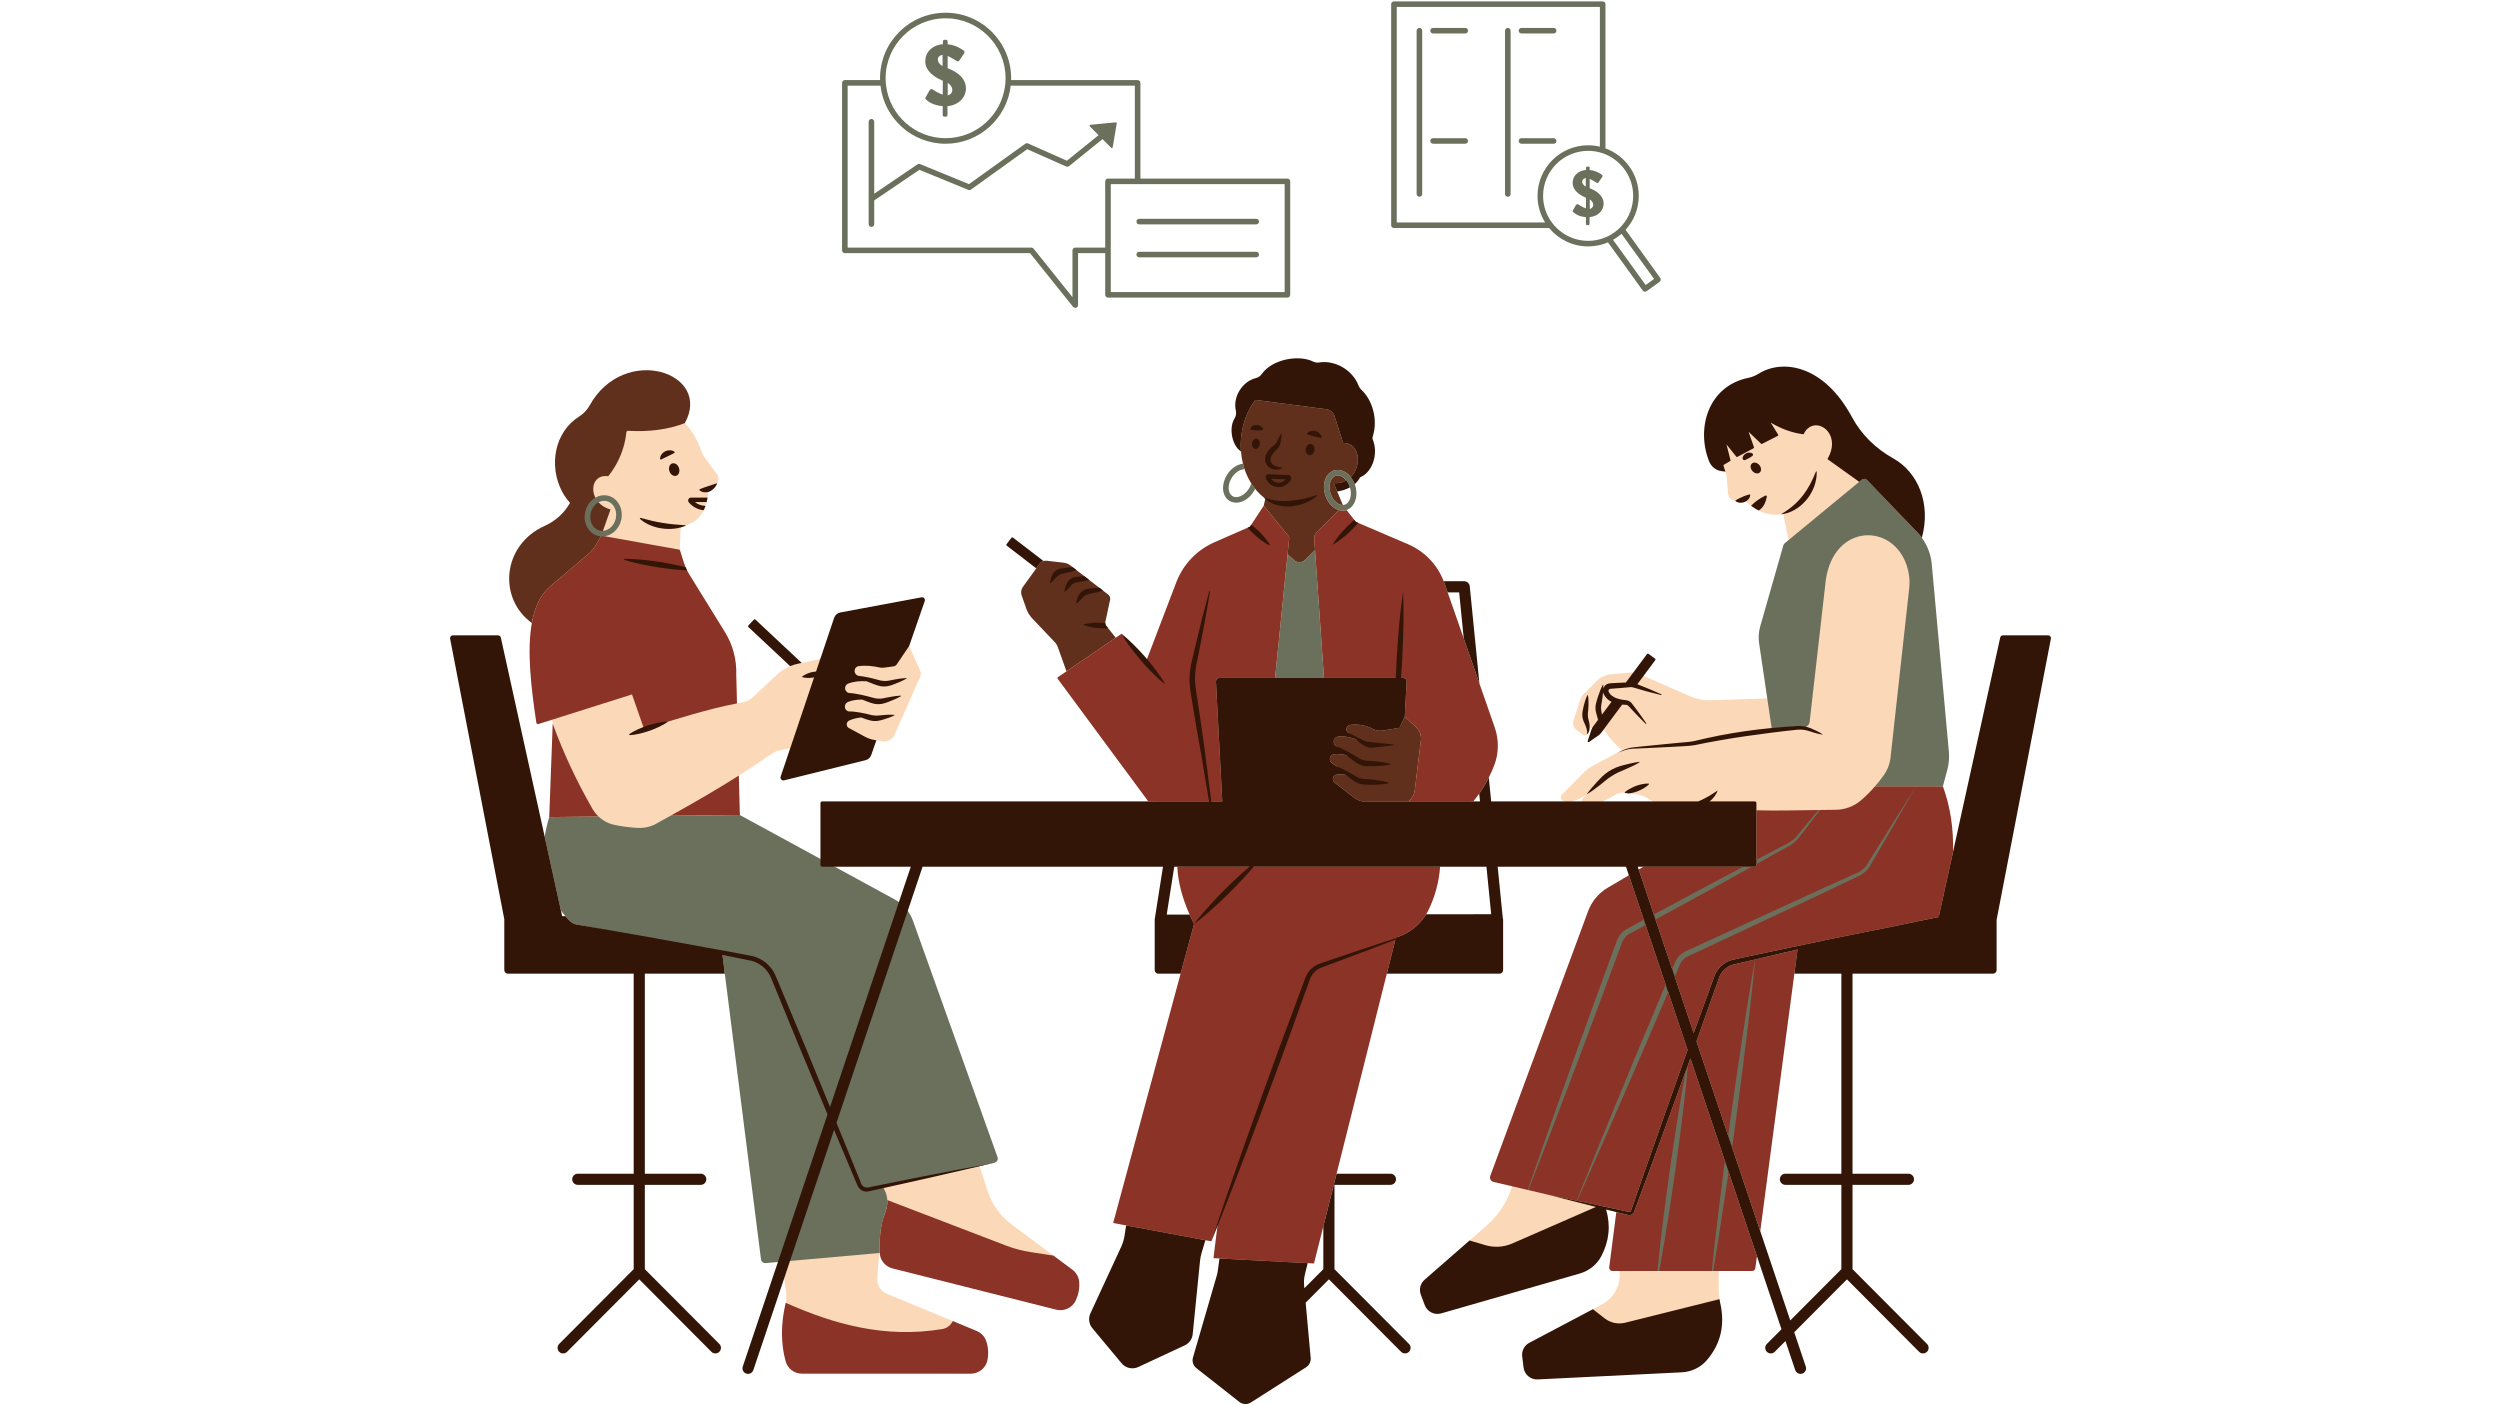 <svg xmlns="http://www.w3.org/2000/svg" xmlns:xlink="http://www.w3.org/1999/xlink" width="1366" zoomAndPan="magnify" viewBox="0 0 1024.5 576" height="768" preserveAspectRatio="xMidYMid meet" version="1.0"><defs><clipPath id="82adb4e5c4"><path d="M 223 0.141 L 799 0.141 L 799 521 L 223 521 Z M 223 0.141 " clip-rule="nonzero"/></clipPath><clipPath id="e50e96e977"><path d="M 184.301 146 L 840.551 146 L 840.551 575.859 L 184.301 575.859 Z M 184.301 146 " clip-rule="nonzero"/></clipPath></defs><path fill="#fbd8b7" d="M 838.496 263.152 C 838.633 262.453 838.098 261.797 837.383 261.797 L 821.668 261.707 C 821.137 261.707 820.68 262.086 820.57 262.605 L 800.379 354.992 C 798.73 346.082 796.918 330.543 793.746 321.844 L 795.727 314.535 C 796.367 312.141 796.582 309.645 796.367 307.176 L 788.824 233.344 C 788.473 229.441 787.285 222.848 785 219.707 C 788.809 205.879 784.77 195.793 774.48 190.02 C 767.363 186.043 761.16 179.586 757.305 172.41 C 745.691 150.809 731.199 149.363 721.594 155.336 C 720.316 156.109 718.945 156.734 717.48 157.039 C 700.82 160.348 695.488 174.574 700.93 188.145 C 701.781 190.277 703.199 192.105 705.484 192.41 L 707.086 193.281 C 707.133 193.418 707.191 193.539 707.238 193.676 C 707.406 194.117 707.527 194.59 707.574 195.078 L 708.137 202.129 C 708.152 202.359 708.199 202.57 708.258 202.785 C 708.273 202.832 708.289 202.875 708.305 202.922 C 708.367 203.09 708.426 203.242 708.504 203.395 C 708.535 203.441 708.566 203.5 708.594 203.547 C 708.672 203.684 708.746 203.805 708.84 203.914 C 708.883 203.973 708.93 204.035 708.977 204.078 C 709.066 204.188 709.16 204.277 709.25 204.355 C 709.312 204.414 709.371 204.477 709.449 204.535 C 709.523 204.582 709.602 204.629 709.691 204.688 C 710.105 204.949 710.578 205.129 711.078 205.191 C 711.078 205.207 711.078 205.207 711.062 205.207 C 712.129 206.121 713.531 206.195 714.781 205.785 C 715.012 205.695 715.227 205.586 715.422 205.465 C 715.484 205.527 715.559 205.574 715.621 205.633 C 716.262 206.195 716.902 206.762 717.586 207.25 C 718.594 207.996 719.629 208.648 720.68 209.184 L 720.711 209.199 C 721.094 209.379 721.473 209.562 721.84 209.715 C 722.098 209.824 722.359 209.914 722.617 210.02 C 722.738 210.066 722.859 210.113 722.984 210.156 C 723.289 210.25 723.578 210.34 723.883 210.418 C 723.957 210.445 724.051 210.477 724.125 210.492 C 724.445 210.586 724.781 210.645 725.102 210.707 C 725.16 210.723 725.207 210.738 725.27 210.738 C 725.621 210.797 725.953 210.844 726.305 210.891 L 726.398 210.891 C 727.523 210.996 728.668 210.965 729.797 210.766 C 729.797 210.766 729.797 210.766 729.781 210.781 C 730.117 210.75 730.434 210.691 730.754 210.629 L 732.934 221.34 L 732.34 223.625 C 732.066 223.852 731.883 224.156 731.793 224.508 L 722.859 256.375 C 722.219 258.613 722.066 260.961 722.402 263.262 L 724.23 286.23 L 701.172 286.961 C 698.172 287.055 695.168 286.477 692.41 285.27 L 673.539 276.969 L 673.418 276.359 L 677.32 270.707 C 677.488 270.496 677.488 270.223 677.32 270.098 L 675.828 268.715 C 675.66 268.59 675.398 268.668 675.23 268.879 L 670.109 275.309 L 669.273 275.66 C 668.754 275.613 668.223 275.613 667.703 275.66 L 660.16 276.328 C 657.996 276.527 655.984 277.473 654.441 278.996 L 648.711 284.691 C 648.332 285.074 648.043 285.547 647.859 286.078 L 644.812 295.203 C 644.34 296.648 644.84 298.234 646.062 299.133 L 648.668 301.066 C 648.836 301.191 649.004 301.25 649.184 301.297 C 649.215 301.297 649.246 301.312 649.277 301.312 C 649.461 301.344 649.641 301.328 649.809 301.297 C 649.824 301.281 649.84 301.281 649.855 301.281 C 650.25 301.176 650.586 300.898 650.738 300.504 C 651.059 300.094 651.258 299.559 651.363 299.027 C 651.426 298.602 651.441 298.16 651.441 297.73 L 652.387 298.492 C 652.293 298.676 652.555 298.965 652.492 299.148 L 650.938 303.367 C 650.801 303.781 651.105 303.902 651.457 303.656 L 654.902 301.039 C 655.281 300.762 655.617 300.43 655.906 300.047 L 657.246 298.875 C 658.512 300.977 659.992 302.82 661.438 304.359 C 662.645 305.652 663.832 306.734 664.867 307.543 C 663.754 308.031 662.703 308.516 662.703 308.516 L 652.109 314.164 C 651.25 314.621 650.469 315.203 649.781 315.891 L 640.238 325.473 C 639.219 326.246 639.477 327.895 640.711 328.258 C 640.926 328.32 641.137 328.367 641.352 328.41 L 640.863 328.641 L 601.113 330.285 C 601.969 329.266 604.207 325.289 604.969 324.207 L 608.703 317.262 C 609.543 315.629 610.273 313.953 610.945 312.219 C 612.852 307.254 612.348 303.414 610.594 298.387 L 604.164 281.555 L 604.164 281.539 L 597.379 263.793 L 590.949 242.758 L 589.332 238.188 C 586.695 231.363 581.805 227.172 575.051 224.293 L 555.863 214.988 L 554.902 214.574 L 554.277 213.781 L 550.727 209 C 554.082 207.902 556.305 203.137 554.934 198.703 C 554.871 198.488 554.797 198.293 554.719 198.094 C 555.477 197.438 556.426 196.316 557.012 195.348 C 557.18 195.07 557.586 194.754 557.879 194.609 C 562.379 192.391 563.965 186.137 561.52 180.254 C 561.305 179.738 561.535 179.145 561.688 178.609 C 563.637 172.031 561.547 164.598 557.023 160.375 C 556.504 159.902 556.109 159.309 555.848 158.641 C 553.539 152.555 547.055 148.508 540.117 149.609 C 539.305 149.738 538.473 149.57 537.73 149.215 C 531.621 146.289 521.719 148.203 517.516 154.152 C 516.906 155.012 516.02 155.613 515 155.867 C 509.621 157.207 505.75 162.57 507.137 168.402 C 507.398 169.484 507.215 171.207 506.637 172.152 C 504.195 176.234 508.297 183.988 508.297 183.988 C 508.297 183.988 509.242 184.367 509.273 184.383 C 509.41 186.121 509.895 188.891 510.309 190.508 C 509.637 190.566 508.113 190.797 507.426 191.086 C 505.629 191.832 504.289 192.945 503.145 194.832 C 502 196.707 501.773 198.445 501.91 200.395 C 502.125 203.086 502.852 204.004 505.715 205.238 C 506.113 205.41 506.555 205.508 506.984 205.48 C 508.051 205.406 509.012 205.109 510.094 204.43 C 511.359 203.621 512.379 202.617 513.266 201.172 C 513.477 200.836 514.379 199.676 514.547 199.328 C 515.598 200.621 516.559 201.855 517.82 202.848 C 518.035 203.09 519.512 203.516 519.742 203.73 L 519.07 208.301 L 514.453 216.965 L 513.934 217.758 L 513.02 218.156 L 499.609 223.625 C 492.383 226.777 486.746 232.703 483.941 240.059 L 470.59 271.867 C 470.332 271.562 470.07 271.258 469.812 270.969 C 468.32 269.277 466.031 266.445 464.418 264.875 C 462.816 263.273 461.383 262.285 459.57 260.898 L 457.223 262.637 L 453.215 258.02 L 452.391 256.984 C 452.133 256.664 452.012 256.27 452.012 255.871 C 452.012 255.75 452.012 255.613 452.043 255.492 L 453.414 246.504 C 453.582 245.758 453.305 244.98 452.68 244.523 L 450.488 242.816 L 449.008 241.66 L 448.992 241.66 L 445.867 238.566 L 443.84 237 L 440.84 234.422 L 439.285 233.219 L 438.262 232.445 C 437.516 231.863 436.633 231.516 435.703 231.391 L 428.324 230.738 C 427.852 230.676 427.383 230.723 426.953 230.859 L 415.281 221.43 C 415.066 221.262 414.793 221.262 414.668 221.414 L 413.254 222.891 C 413.129 223.059 413.102 223.363 413.312 223.531 L 426.133 232.445 L 421.18 240.836 C 420.461 241.828 420.277 243.121 420.676 244.281 L 422.594 249.75 C 423.113 251.227 423.938 252.582 425.02 253.723 L 432.668 262.621 C 433.234 263.215 433.676 263.914 433.949 264.676 L 438.797 275.109 L 434.863 278.082 C 434.695 278.203 434.668 278.434 434.773 278.598 L 474.582 329.875 L 338.77 329.859 C 338.371 329.859 338.066 330.164 338.066 330.543 L 337.734 354.613 L 301 334.914 L 302.77 317.84 C 307.48 314.867 311.867 311.961 315.906 309.094 C 317.051 308.273 318.348 307.711 319.734 307.434 L 323.832 306.613 L 321.637 316.285 C 321.332 317.168 322.141 318.039 323.039 317.809 L 351.848 310.648 C 352.93 310.375 353.797 309.582 354.148 308.547 L 359.133 303.367 L 361.492 303.781 C 363.629 304.145 365.73 303.02 366.598 301.039 L 377.055 277.426 C 377.559 276.301 377.422 275.004 376.703 274 L 372.574 264.723 L 376.98 247.617 C 377.285 246.762 376.535 245.91 375.652 246.078 L 346.207 252.688 C 345.047 252.918 344.09 253.738 343.707 254.867 L 336.164 270.039 L 336.148 270.039 L 328.543 271.668 L 328.527 271.668 L 309.934 254.773 C 309.734 254.594 309.445 254.562 309.309 254.715 L 307.402 256.27 C 307.266 256.422 307.312 256.695 307.508 256.879 L 323.801 272.977 C 321.805 273.801 319.945 275.004 318.359 276.496 L 308.516 285.758 C 307.344 286.855 305.879 287.555 304.309 287.832 C 303.531 287.969 302.77 288.105 302.008 288.258 L 301.703 276.664 C 301.945 270.449 300.332 264.312 297.07 259.023 L 282.406 235.309 C 282.102 234.805 281.812 234.301 281.555 233.77 C 281.285 233.281 281.07 232.773 280.871 232.266 C 280.656 231.719 280.324 230.812 280.148 230.246 L 278.566 225.27 L 278.918 216.16 C 279.727 215.93 280.504 215.656 281.25 215.277 L 281.156 215.277 C 281.203 215.262 281.25 215.246 281.281 215.23 C 282.863 214.727 284.207 213.98 285.32 213.035 C 285.41 212.961 285.516 212.867 285.609 212.793 C 285.805 212.609 286.004 212.426 286.188 212.23 C 286.309 212.094 286.43 211.957 286.555 211.816 C 286.707 211.652 286.859 211.469 286.996 211.301 C 287.148 211.102 287.285 210.891 287.438 210.676 C 287.527 210.539 287.637 210.402 287.727 210.25 C 287.953 209.867 288.168 209.488 288.367 209.09 C 288.672 208.527 288.914 207.934 289.113 207.324 C 289.297 206.805 289.465 206.289 289.586 205.738 C 289.738 205.16 289.859 204.551 289.953 203.941 C 290.074 203.227 290.133 202.48 290.195 201.734 C 290.195 201.688 290.211 201.641 290.211 201.598 C 290.301 201.566 290.426 201.566 290.516 201.535 C 291.781 201.078 293.547 199.449 293.867 198.031 L 293.867 198.016 C 294.418 197.195 294.555 196.172 294.25 195.215 C 294.234 195.168 294.219 195.137 294.203 195.094 C 294.098 194.789 293.961 194.5 293.762 194.238 L 288.961 187.781 C 288.352 186.957 287.879 186.059 287.543 185.086 L 287.543 185.07 C 285.789 180.211 283.473 176.266 280.641 173.402 C 280.988 172.777 280.961 172.168 281.219 171.559 C 289.602 152.043 255.613 142.723 241.883 167.551 C 240.875 169.363 239.398 170.902 237.645 172.016 C 227.434 178.441 225.848 189.457 231.336 199.891 C 232.266 201.656 233.574 204.477 234.793 205.816 C 232.508 209.977 227.891 214.773 223.484 216.77 C 205.926 224.676 205.605 243.352 219.508 253.375 C 217.449 264.738 218.379 277.672 220.574 292.293 C 220.637 292.691 221.031 292.934 221.414 292.812 L 225.953 295.035 C 226.148 295.34 226.297 295.574 226.488 295.879 L 227.188 334.746 C 226.352 337.52 223.621 345.016 223.211 347.59 L 204.281 262.727 C 204.16 262.207 203.703 261.828 203.168 261.828 L 187.195 261.539 C 186.496 261.539 185.945 262.195 186.082 262.895 L 207.984 374.309 C 207.984 374.43 208.656 377.461 208.656 377.508 L 208.09 395.617 C 208.09 396.426 208.762 397.098 209.586 397.098 L 258.645 396.441 L 263.219 396.441 L 299.523 397.371 L 313.102 513.719 C 313.227 514.68 314.078 515.363 315.023 515.273 L 320.449 515.945 L 321.348 523.863 L 322.066 528.586 C 322.34 530.34 322.324 532.137 321.957 533.875 C 321.941 533.996 322.172 534.438 322.141 534.559 C 320.219 542.922 320.402 548.742 322.398 556.113 C 323.223 559.129 325.965 561.215 329.09 561.215 L 396.227 562.938 C 399.582 562.938 402.523 560.594 403.133 557.301 C 403.637 554.668 403.484 552.062 402.582 549.504 C 401.945 547.629 400.832 546.789 399.004 546.043 L 390.453 541.367 L 363.504 530.219 C 360.898 529.152 359.285 526.516 359.512 523.711 L 360.32 513.477 L 360.457 512.805 C 360.473 512.973 361.066 513.445 361.098 513.613 C 361.113 513.828 361.16 514.023 361.203 514.238 C 361.234 514.422 361.281 514.59 361.34 514.77 C 361.387 514.938 361.449 515.121 361.523 515.289 C 361.586 515.457 361.66 515.625 361.738 515.777 C 361.98 516.277 362.133 516.34 362.5 516.766 C 362.605 516.887 362.711 517.027 362.836 517.133 C 363.703 518.047 364.832 518.73 366.125 519.051 L 430.949 535.777 C 434.195 536.602 437.621 535.047 439.023 532 C 440.152 529.562 440.641 527.004 440.41 524.309 C 440.23 522.34 439.176 520.543 437.594 519.371 L 431.695 514.543 L 414.473 501.73 C 409.977 498.379 406.621 493.734 404.871 488.418 L 401.41 477.906 C 401.41 477.906 403.91 475.973 405.969 475.469 C 406.973 475.258 407.551 474.207 407.219 473.23 L 372.559 379.031 C 372.039 377.582 371.324 376.242 370.441 375.023 L 366.812 371.43 C 366.277 371.047 365.715 370.684 365.137 370.363 L 340.34 354.031 L 373.84 353.988 L 378.672 353.988 L 479.43 353.516 L 485.281 353.516 C 485.586 360.02 487.109 370.074 490.008 376.637 L 479.672 376.152 L 475.453 378.223 C 475.422 378.438 475.422 378.664 475.453 378.879 L 474.324 395.938 C 474.324 396.746 474.996 397.418 475.816 397.418 L 485.77 397.539 L 458.777 497.312 L 463.836 500.68 L 463.059 506.133 C 462.816 507.734 460.605 514.344 460.605 514.344 L 449.312 538.152 C 448.398 540.148 448.703 542.512 450.105 544.199 L 459.906 556.203 C 461.566 558.184 464.355 558.809 466.703 557.727 L 483.406 550.02 C 485.234 549.168 486.473 547.414 486.668 545.418 L 490.523 516.445 C 490.633 515.363 490.844 514.301 491.148 513.262 L 491.73 507.688 L 494.977 504.047 L 495.492 500.559 L 501.848 500.316 L 499 513.645 L 501.59 514.039 L 500.434 520.516 C 500.34 521.215 500.188 521.914 499.988 522.602 L 490.996 555.703 C 490.539 557.301 491.09 559.039 492.414 560.074 L 510.902 570.586 C 512.273 571.668 514.18 571.758 515.641 570.828 L 532.438 558.461 C 533.734 557.637 534.465 556.16 534.328 554.621 L 532.559 533.98 L 532.027 528.055 L 531.918 526.91 C 531.773 525.344 531.895 523.762 532.277 522.234 L 533.398 517.773 L 566.336 396.047 L 611.113 395.727 C 611.938 395.727 612.59 395.055 612.59 394.246 L 613.047 378.617 C 613.047 378.406 613.004 378.207 612.926 378.023 L 608.156 376.336 L 582.309 375.906 C 582.582 375.465 582.84 375.008 583.07 374.535 C 585.949 368.688 587.504 360.508 587.945 354.324 L 608.309 353.195 L 614.953 353.074 L 667.09 354.816 L 668.27 359 L 659.828 364.188 C 656.078 366.395 653.199 369.84 651.703 373.922 L 612.664 480.547 C 612.285 481.598 613.082 482.43 614.18 482.691 L 619.68 486.148 C 617.773 492.363 614.16 497.938 609.223 502.25 L 602.227 508.344 L 602.227 508.922 L 585.707 524.031 C 583.953 525.555 583.344 527.992 584.137 530.172 L 584.82 532.395 C 585.828 535.121 588.785 536.613 591.574 535.809 L 645.984 520.316 C 649.766 519.219 652.555 517.285 654.383 513.812 C 654.777 513.035 655.145 512.258 655.465 511.48 C 655.785 510.734 655.832 510.566 656.059 509.82 C 656.074 509.789 656.301 509.164 656.301 509.148 C 657.766 504.441 658.742 500.895 657.309 495.988 C 657.309 495.973 657.188 494.875 657.188 494.863 C 657.887 495.043 659.715 495.242 660.418 495.426 L 663.449 496.387 L 660.465 518.258 C 660.355 519.051 660.98 519.754 661.773 519.754 L 663.695 520.848 C 664.242 526.395 661.531 531.863 656.621 534.484 C 656.594 534.496 656.562 534.512 656.531 534.527 L 652.781 536.508 L 628.578 550.539 C 626.535 551.621 625.379 553.859 625.668 556.16 L 626.23 560.684 C 626.598 563.562 627.664 563.914 630.574 563.762 L 686.664 560.637 C 690.578 560.441 694.312 558.703 696.875 555.734 C 702.637 549.074 706.246 543.227 704.098 534.039 C 703.992 533.598 704.707 532.836 704.633 532.395 C 704.418 531.086 704.328 529.762 704.328 528.434 L 704.328 520.848 L 716.477 518.883 C 717.129 518.883 717.695 518.398 717.77 517.742 L 718.426 512.836 L 719.098 502.035 L 732.461 396.137 L 754.426 398.102 L 758.996 398.102 L 813.699 395.922 C 814.504 395.922 815.176 395.254 815.176 394.445 L 814.414 376.836 Z M 512.242 200.727 C 510.492 203.609 506.621 205.008 504.684 203.82 C 503.801 203.273 503.129 201.656 503.023 200.316 C 502.914 198.855 503.434 196.828 504.332 195.367 C 505.234 193.891 506.422 192.852 507.777 192.289 C 508.371 192.047 509.027 192 509.562 192 L 510.43 191.59 C 511.129 193.676 512.488 196.266 513.602 198.016 C 513.402 198.719 512.656 200.059 512.242 200.727 Z M 229.398 376.789 L 229.398 371.793 C 229.977 372.555 232.418 375.207 233.07 375.938 Z M 547.129 200.91 C 549.02 200.605 552.039 199.723 553.578 198.871 C 554.539 202.07 553.457 207.066 551.305 207.719 C 551.078 207.781 550.836 207.828 550.574 207.844 Z M 648.684 327.07 C 648.301 327.453 648.164 327.953 648.254 328.41 L 647.949 328.965 L 644.332 329.07 L 643.895 328.41 C 647.051 327.91 649.84 325.836 650.176 325.578 Z M 671.312 357.32 L 670.418 354.566 L 674.426 354.996 Z M 656.684 328.41 C 658.664 327.633 660.387 326.66 661.605 325.883 C 661.926 325.684 662.262 325.516 662.598 325.363 C 662.902 325.227 663.223 325.137 663.543 325.043 C 663.559 325.043 663.586 325.031 663.602 325.031 C 664.305 324.848 665.02 324.785 665.738 324.832 C 666.18 324.984 666.574 324.902 667.168 324.914 C 667.273 324.914 667.363 324.914 667.473 324.902 C 667.562 324.902 667.75 325 667.84 324.984 L 667.93 325.121 L 671.191 325.625 C 672.566 325.836 673.891 326.309 675.051 327.055 C 675.828 327.559 676.633 328.016 677.457 328.41 L 676.488 330.609 L 657.684 329.367 Z M 656.684 328.41 " fill-opacity="1" fill-rule="nonzero"/><path fill="#60301d" d="M 546.551 197.988 L 548 201.43 L 550.301 206.957 C 549.508 206.973 548.641 206.668 547.832 206.059 C 546.656 205.176 545.727 203.773 545.227 202.129 C 544.723 200.484 544.691 198.809 545.18 197.406 C 545.605 196.145 546.383 195.289 547.391 194.969 C 547.648 194.895 547.922 194.848 548.199 194.848 C 549.418 194.848 550.711 195.625 551.734 196.875 C 550.316 197.711 548.578 198.141 546.551 197.988 Z M 548.699 209.031 C 547.938 208.816 547.176 208.438 546.461 207.887 C 544.906 206.715 543.688 204.902 543.047 202.801 C 542.711 201.719 542.543 200.621 542.543 199.57 C 542.543 198.551 542.695 197.574 543 196.676 C 543.688 194.695 544.996 193.324 546.703 192.793 C 549.098 192.062 551.719 193.203 553.547 195.504 C 557.754 191.285 557.465 183.074 552.098 181.719 C 551.809 181.641 551.504 181.582 551.184 181.551 C 550.926 181.535 550.668 181.52 550.406 181.52 L 546.902 170.566 C 546.414 169.012 545.074 167.902 543.457 167.688 L 514.453 163.879 C 511.312 168.023 509.18 173.387 508.602 179.355 C 508.418 181.277 508.402 183.164 508.555 184.992 C 508.691 186.73 508.965 188.422 509.379 190.035 C 509.562 190.812 509.789 191.559 510.035 192.289 C 510.734 194.375 511.648 196.34 512.762 198.094 C 513.266 198.887 513.797 199.633 514.363 200.332 C 515.598 201.871 517 203.227 518.539 204.324 L 517.852 207.277 L 528.047 219.68 C 528.246 219.922 528.34 220.242 528.309 220.547 L 527.652 227.129 L 530.258 229.504 C 531.586 230.723 533.641 230.676 534.922 229.398 L 538.898 225.422 L 538.566 220.652 C 538.504 219.816 538.809 219.008 539.387 218.414 Z M 453.305 256.422 C 453.047 256.102 452.926 255.703 452.926 255.309 C 452.926 255.188 452.926 255.051 452.957 254.926 L 454.938 245.711 C 455.09 244.965 454.816 244.188 454.207 243.73 L 452.012 242.023 L 450.516 240.867 L 450.5 240.867 L 446.387 237.699 L 444.359 236.129 L 441.16 233.648 L 439.59 232.445 L 438.582 231.668 C 437.836 231.086 436.953 230.738 436.023 230.617 L 428.996 229.793 C 428.523 229.73 428.066 229.777 427.641 229.914 C 426.969 230.113 426.375 230.539 425.949 231.133 L 424.668 232.914 L 419.164 240.531 C 418.449 241.523 418.266 242.816 418.664 243.977 L 420.582 249.445 C 421.102 250.922 421.926 252.277 423.008 253.418 L 432.195 263.094 C 432.762 263.688 433.203 264.387 433.477 265.148 L 437.043 275.109 L 457.223 261.34 L 454.129 257.457 Z M 241.578 166.227 C 240.57 168.039 239.094 169.578 237.34 170.688 C 227.129 177.117 224.84 190.98 230.328 201.414 C 231.258 203.18 232.371 204.719 233.59 206.059 C 231.305 210.219 227.645 213.492 223.242 215.488 C 205.684 223.395 204.051 245.285 217.953 255.309 C 219.082 249.094 221.336 243.93 225.238 240.473 L 240.906 227.188 C 242.367 225.953 243.59 224.477 244.52 222.816 L 246.395 219.496 L 248.191 214.422 L 250.098 209.031 L 250.172 208.816 C 250.172 208.816 250.172 208.816 250.172 208.801 C 241.332 206.305 241.148 195.656 247.598 195.109 C 248.113 195.062 248.664 195.078 249.273 195.168 C 253.344 189.973 255.965 184.047 256.695 177.133 C 256.727 176.781 257.031 176.523 257.398 176.539 C 265.887 177.043 273.676 176.066 280.641 173.402 C 292.117 152.652 255.75 140.621 241.578 166.227 Z M 580.355 298.051 L 575.676 293.68 L 573.969 297.246 C 573.664 297.898 573.055 298.355 572.355 298.465 L 568.406 299.117 L 566.684 299.391 C 565.223 299.637 563.727 299.316 562.402 298.645 C 559.582 297.199 556.32 296.621 553.242 297.094 C 551.734 297.32 551.215 299.238 552.418 300.168 L 556.262 303.184 C 554.02 302.363 551.23 301.539 548.426 301.859 C 546.461 302.09 545.867 304.648 547.512 305.73 L 554.371 310.191 C 551.977 309.461 549.266 308.789 546.672 309.094 C 544.906 309.324 544.34 311.641 545.789 312.691 L 553.211 318.082 C 551.199 317.336 549.309 317.109 547.574 317.488 C 546.094 317.809 545.715 319.742 546.902 320.672 L 554.902 326.887 C 555.91 327.664 557.082 328.184 558.316 328.41 L 577.141 328.41 C 578.543 327.328 579.547 325.715 579.777 323.824 L 582.293 303.367 C 582.535 301.387 581.82 299.422 580.355 298.051 Z M 580.355 298.051 " fill-opacity="1" fill-rule="nonzero"/><path fill="#8b3327" d="M 660.492 495.105 C 651.867 493.277 643.242 491.387 634.586 489.637 C 634.555 489.637 634.539 489.621 634.508 489.621 L 626.324 487.703 L 626.062 487.641 L 619.68 486.148 L 612.043 484.352 C 610.945 484.094 610.336 482.934 610.715 481.883 L 650.77 373.484 C 652.266 369.402 655.145 365.961 658.895 363.75 L 667.504 358.68 L 673.648 376.941 L 674.363 379.062 L 691.57 430.242 C 685.75 446.758 679.805 463.238 674.059 479.781 L 669.715 492.332 L 668.633 495.473 L 668.375 496.203 C 668.328 496.34 668.223 496.461 668.098 496.539 C 667.824 496.719 667.625 496.676 666.988 496.523 Z M 706.844 475.699 L 692.73 433.703 C 692.41 434.586 692.09 435.469 691.77 436.367 C 691.449 437.219 691.145 438.074 690.824 438.926 C 685.809 452.742 680.824 466.574 675.703 480.375 L 671.07 492.82 L 669.914 495.93 L 669.594 496.75 C 669.426 497.117 669.152 497.438 668.801 497.648 C 668.465 497.863 668.055 497.969 667.641 497.953 C 667.156 497.922 667.031 497.832 666.711 497.77 L 662.367 496.703 L 659.457 519.355 C 659.352 520.148 659.977 520.848 660.77 520.848 L 718.043 520.848 C 718.699 520.848 719.266 520.363 719.34 519.707 L 719.996 514.801 L 719.996 514.785 L 708.383 480.254 Z M 719.293 393.195 L 719.219 393.211 L 715.742 394.035 L 712.512 394.766 L 710.895 395.148 C 710.363 395.254 709.922 395.391 709.449 395.574 C 707.59 396.289 706.02 397.676 705.059 399.41 C 704.816 399.84 704.633 400.297 704.449 400.77 L 703.902 402.336 L 702.789 405.461 L 695.215 426.77 L 708.215 465.43 L 709.828 470.23 L 721.352 504.52 L 735.328 399.016 L 736.637 389.098 L 722.207 392.512 Z M 796.199 322.211 L 768.418 322.211 C 766.617 324.297 764.684 326.219 762.625 327.984 C 759.715 330.484 755.996 331.824 752.152 331.855 C 750.02 331.867 747.902 331.898 745.844 331.93 C 745.617 331.93 745.402 331.93 745.188 331.945 C 736.137 332.066 727.738 332.281 719.781 332.066 L 719.781 354.477 C 719.781 354.855 719.477 355.176 719.082 355.176 L 673.48 355.176 L 671.527 356.316 L 677.73 374.766 L 678.434 376.836 L 694.07 423.344 L 700.82 404.758 L 701.965 401.637 L 702.527 400.082 C 702.742 399.52 702.973 398.941 703.289 398.422 C 704.48 396.289 706.445 394.582 708.73 393.73 C 709.297 393.5 709.922 393.332 710.469 393.227 L 712.086 392.863 L 715.332 392.16 L 721.824 390.789 L 747.824 385.289 C 750.082 384.836 752.336 384.375 754.594 383.922 C 756.117 383.617 757.641 383.297 759.164 382.992 C 763.555 382.094 767.961 381.207 772.363 380.355 L 794.48 375.785 C 794.797 375.723 795.09 375.602 795.363 375.434 L 794.555 375.434 L 800.348 349.145 C 800.59 339.91 799.371 330.91 796.199 322.211 Z M 487.492 374.797 C 487.582 375.008 487.691 375.223 487.781 375.434 C 488.27 376.5 488.773 377.582 489.32 378.648 L 489.121 379.367 L 483.805 399.016 L 456.172 501.184 L 461.477 502.172 L 493.969 508.234 L 496.422 508.691 L 499 501.688 L 498.891 502.57 L 497.277 515.594 L 499.73 515.715 L 535.898 517.637 L 538.473 517.773 L 542.301 502.555 L 547.727 480.984 L 568.316 399.016 L 571.82 385.062 L 571.973 384.453 L 572.035 384.195 C 572.461 384.074 572.887 383.934 573.316 383.77 C 573.633 383.66 573.953 383.539 574.258 383.402 C 574.426 383.355 574.578 383.281 574.719 383.219 C 575.402 382.914 576.059 382.578 576.715 382.215 C 577.062 382 577.43 381.789 577.781 381.559 C 580.25 379.988 582.367 377.902 583.984 375.434 C 584.152 375.176 584.32 374.934 584.457 374.672 C 584.73 374.23 584.988 373.773 585.219 373.301 C 588.098 367.453 589.715 361.359 590.156 355.176 L 482.445 355.176 C 482.75 361.68 484.598 368.23 487.492 374.797 Z M 470.559 328.41 L 500.891 328.41 L 498.863 290.102 L 498.297 279.348 C 498.266 278.508 498.922 277.809 499.762 277.809 L 522.531 277.809 L 526.066 242.758 L 526.523 238.188 L 527.227 231.316 L 527.652 227.129 L 528.309 220.547 C 528.34 220.242 528.246 219.922 528.047 219.68 L 517.852 207.277 L 512.746 215.047 L 512.227 215.84 L 511.312 216.234 L 497.703 222.207 C 490.48 225.359 484.84 231.285 482.035 238.645 L 469.582 271.273 L 459.57 259.742 L 457.223 261.34 L 437.043 275.109 L 433.461 277.547 C 433.293 277.672 433.266 277.898 433.371 278.066 Z M 612.547 298.113 L 606.266 280.109 L 606.266 280.094 L 599.836 261.66 L 599.836 261.629 L 593.25 242.758 L 591.969 239.07 C 591.863 238.766 591.758 238.477 591.633 238.188 C 588.996 231.363 583.723 225.879 576.973 223 L 556.594 214.285 L 555.637 213.875 L 555.012 213.082 L 551.793 209 C 551.766 209.016 551.734 209.016 551.703 209.031 C 551.215 209.184 550.711 209.242 550.211 209.242 C 549.707 209.242 549.203 209.168 548.699 209.031 L 539.387 218.414 C 538.809 219.008 538.504 219.816 538.566 220.652 L 538.898 225.422 L 539.008 227.051 L 539.785 238.188 L 540.105 242.758 L 542.559 277.809 L 574.977 277.809 C 575.812 277.809 576.484 278.508 576.438 279.348 L 575.676 293.68 L 580.371 298.066 C 581.82 299.422 582.535 301.387 582.293 303.367 L 579.777 323.824 C 579.547 325.715 578.543 327.328 577.141 328.41 L 603.75 328.41 C 604.605 327.391 605.414 326.324 606.176 325.242 C 607.652 323.156 608.965 320.961 610.105 318.648 C 610.945 317.016 611.676 315.34 612.348 313.605 C 614.254 308.641 614.297 303.141 612.547 298.113 Z M 226.504 296.59 L 225.07 334.84 L 245.297 334.625 C 244.305 333.695 243.449 332.617 242.766 331.426 C 236.426 320.367 230.953 308.789 226.504 296.59 Z M 274.801 334.293 L 303.195 333.988 L 302.77 317.84 C 294.34 323.188 284.922 328.672 274.801 334.293 Z M 301.703 276.664 C 301.945 270.449 300.332 264.312 297.07 259.023 L 282.406 235.309 C 282.102 234.805 281.812 234.301 281.555 233.77 C 281.309 233.328 281.113 232.871 280.93 232.414 C 280.668 231.82 280.457 231.227 280.258 230.602 L 278.566 225.27 L 253.953 220.852 L 246.395 219.496 L 244.52 222.816 C 243.59 224.477 242.367 225.953 240.906 227.188 L 225.238 240.473 C 221.336 243.93 219.082 249.094 217.953 255.309 C 215.895 266.672 217.602 281.57 219.797 296.195 C 219.859 296.59 220.254 296.832 220.637 296.711 L 225.953 295.035 L 226.578 294.836 L 258.996 284.57 C 260.66 289.309 262.746 295.324 263.555 297.656 C 263.754 298.203 264.348 298.492 264.91 298.34 C 277.941 294.52 289.754 290.602 302.008 288.258 Z M 439.422 520.285 L 431.695 514.543 L 422.578 513.156 C 419.012 512.609 415.508 511.68 412.141 510.383 L 367.863 493.414 L 363.629 491.785 C 363.719 493.34 363.477 494.922 362.91 496.398 C 362.547 497.359 362.227 498.273 361.949 499.188 C 361.797 499.723 361.66 500.238 361.539 500.758 C 361.508 500.848 361.492 500.926 361.477 501 C 361.402 501.305 361.34 501.609 361.281 501.898 C 361.082 502.844 360.93 503.789 360.824 504.734 C 360.777 505.129 360.73 505.523 360.699 505.922 C 360.656 506.316 360.625 506.727 360.609 507.125 C 360.594 507.246 360.578 507.367 360.578 507.504 C 360.547 507.93 360.535 508.375 360.52 508.816 C 360.52 509.074 360.504 509.332 360.504 509.594 C 360.488 510.199 360.488 510.809 360.488 511.434 C 360.488 511.434 360.488 511.434 360.488 511.449 C 360.488 512.027 360.488 512.625 360.504 513.219 C 360.504 513.293 360.504 513.387 360.52 513.461 C 360.535 513.629 360.535 513.781 360.562 513.949 C 360.578 514.16 360.625 514.359 360.672 514.574 C 360.699 514.754 360.746 514.922 360.809 515.105 C 360.852 515.273 360.914 515.457 360.992 515.625 C 361.051 515.793 361.129 515.961 361.203 516.113 C 361.449 516.613 361.754 517.086 362.117 517.512 C 362.227 517.637 362.332 517.773 362.453 517.879 C 363.324 518.793 364.449 519.477 365.746 519.797 L 432.777 536.691 C 436.023 537.516 439.453 535.961 440.855 532.914 C 441.98 530.477 442.469 527.918 442.242 525.223 C 442.059 523.254 441.008 521.457 439.422 520.285 Z M 400.191 545.406 L 390.453 541.367 C 389.676 543.043 388.09 544.34 386.109 544.656 C 362.652 548.512 341.879 542.754 321.957 533.875 C 321.941 533.996 321.926 534.102 321.898 534.223 C 319.977 542.586 319.945 550.461 321.941 557.836 C 322.766 560.852 325.508 562.938 328.633 562.938 L 397.766 562.938 C 401.121 562.938 404.062 560.594 404.672 557.301 C 405.176 554.668 405.023 552.062 404.121 549.504 C 403.484 547.629 402.02 546.152 400.191 545.406 Z M 400.191 545.406 " fill-opacity="1" fill-rule="nonzero"/><g clip-path="url(#82adb4e5c4)"><path fill="#6b705c" d="M 512.762 198.094 C 513.266 198.887 513.797 199.633 514.363 200.332 C 514.195 200.684 514.012 201.031 513.797 201.367 C 512.914 202.816 511.754 203.973 510.492 204.781 C 509.227 205.574 507.871 206 506.574 206 C 505.613 206 504.684 205.754 503.859 205.254 C 502.32 204.324 501.391 202.664 501.223 200.574 C 501.086 198.625 501.637 196.523 502.777 194.652 C 503.922 192.762 505.551 191.316 507.352 190.566 C 508.035 190.277 508.707 190.098 509.379 190.035 C 509.562 190.812 509.789 191.559 510.035 192.289 L 509.957 192.289 C 509.426 192.289 508.828 192.426 508.234 192.672 C 506.879 193.234 505.629 194.359 504.73 195.84 C 503.832 197.301 503.402 198.93 503.512 200.395 C 503.617 201.734 504.164 202.754 505.051 203.305 C 506.984 204.492 510.094 203.059 511.848 200.18 C 512.258 199.512 512.562 198.793 512.762 198.094 Z M 374.113 377.277 C 372.789 373.578 370.152 370.5 366.691 368.609 L 342.047 355.176 L 336.223 351.992 L 303.195 333.988 L 274.801 334.293 C 274.801 334.293 274.801 334.293 274.785 334.293 C 273.125 335.234 271.434 336.164 269.727 337.094 C 267.168 338.723 264.148 339.469 261.129 339.273 C 257.914 339.074 254.715 338.664 251.82 338.039 C 249.348 337.52 247.109 336.316 245.309 334.625 L 245.297 334.625 L 225.07 334.84 C 224.23 337.613 223.621 340.293 223.211 342.867 L 229.871 373.18 L 229.887 373.195 C 230.465 373.957 231.059 374.703 231.715 375.434 C 232.277 376.121 232.902 376.789 233.543 377.445 C 234.277 378.191 235.234 378.68 236.273 378.879 L 259.684 383.387 L 264.254 384.27 L 295.941 390.379 L 297.023 399.016 L 311.852 516.066 C 311.977 517.027 312.828 517.711 313.773 517.621 L 320.328 517.039 L 360.32 513.477 L 360.52 513.461 C 360.504 513.387 360.504 513.293 360.504 513.219 C 360.488 512.625 360.488 512.027 360.488 511.449 C 360.488 511.434 360.488 511.434 360.488 511.434 C 360.488 510.809 360.488 510.199 360.504 509.594 C 360.504 509.332 360.52 509.074 360.52 508.816 C 360.535 508.375 360.547 507.93 360.578 507.504 C 360.578 507.367 360.594 507.246 360.609 507.125 C 360.625 506.727 360.656 506.316 360.699 505.922 C 360.73 505.523 360.762 505.129 360.824 504.734 C 360.93 503.789 361.082 502.844 361.281 501.898 C 361.34 501.609 361.402 501.305 361.477 501 C 361.492 500.926 361.508 500.848 361.539 500.758 C 361.66 500.238 361.797 499.723 361.949 499.188 C 362.227 498.273 362.547 497.359 362.91 496.398 C 363.477 494.922 363.719 493.34 363.629 491.785 C 363.535 490.473 363.215 489.18 362.637 487.977 L 361.77 486.164 L 366.266 485.203 L 401.363 477.785 L 407.551 476.477 C 408.559 476.262 409.137 475.211 408.801 474.234 Z M 798.656 308.09 L 791.629 231.133 C 791.277 227.234 789.859 223.516 787.574 220.379 C 786.996 219.586 786.355 218.809 785.668 218.094 L 765.141 196.738 C 764.547 196.129 763.586 196.066 762.93 196.617 L 761.91 197.453 L 747.703 209.168 L 732.934 221.34 L 731.352 222.648 C 731.074 222.879 730.895 223.184 730.801 223.531 L 721.336 256.695 C 720.695 258.934 720.543 261.281 720.879 263.578 L 724.23 286.23 L 726.152 299.254 C 727.051 299.148 727.938 299.043 728.836 298.965 C 732.293 298.602 735.754 298.297 739.215 298.051 C 740.449 297.977 741.453 297.031 741.594 295.797 L 748.191 237.898 C 748.359 236.418 748.68 234.957 749.09 233.512 C 754.883 213.281 778.965 215.457 782.254 235.352 C 782.574 237.289 782.59 239.254 782.379 241.203 L 774.816 309.75 C 774.59 312.57 773.66 315.281 772.027 317.594 C 770.887 319.211 769.68 320.75 768.418 322.211 L 796.199 322.211 L 798.016 315.449 C 798.656 313.055 798.867 310.559 798.656 308.09 Z M 539.785 238.188 L 539.008 227.051 L 538.898 225.422 L 534.922 229.398 C 533.641 230.676 531.586 230.723 530.258 229.504 L 527.652 227.129 L 527.227 231.316 L 526.523 238.188 L 526.066 242.758 L 522.531 277.809 L 542.559 277.809 L 540.105 242.758 Z M 239.855 209.641 C 240.379 207.461 241.617 205.586 243.34 204.359 C 245.113 203.098 247.188 202.664 249.18 203.145 C 253.23 204.113 255.637 208.609 254.543 213.16 C 253.594 217.121 250.301 219.844 246.793 219.844 C 246.27 219.844 245.742 219.781 245.219 219.656 C 241.168 218.688 238.762 214.191 239.855 209.641 Z M 245.75 217.434 C 248.574 218.113 251.523 215.953 252.32 212.629 C 253.117 209.301 251.469 206.043 248.648 205.363 C 248.301 205.281 247.945 205.242 247.594 205.242 C 246.586 205.242 245.578 205.574 244.668 206.223 C 243.391 207.129 242.473 208.531 242.078 210.172 C 241.281 213.5 242.926 216.758 245.75 217.434 Z M 555.375 199.008 C 556.746 203.441 555.148 207.902 551.793 209 C 551.766 209.016 551.734 209.016 551.703 209.031 C 551.215 209.184 550.711 209.242 550.211 209.242 C 549.707 209.242 549.203 209.168 548.699 209.031 C 547.938 208.816 547.176 208.438 546.461 207.887 C 544.906 206.715 543.688 204.902 543.047 202.801 C 542.711 201.719 542.543 200.621 542.543 199.57 C 542.543 198.551 542.695 197.574 543 196.676 C 543.688 194.695 544.996 193.324 546.703 192.793 C 549.098 192.062 551.719 193.203 553.547 195.504 C 554.219 196.324 554.766 197.301 555.164 198.398 C 555.238 198.598 555.316 198.793 555.375 199.008 Z M 553.211 199.723 C 553.211 199.707 553.195 199.691 553.195 199.676 C 552.859 198.609 552.344 197.652 551.734 196.875 C 550.711 195.625 549.418 194.848 548.199 194.848 C 547.922 194.848 547.648 194.895 547.391 194.969 C 546.383 195.289 545.605 196.145 545.18 197.406 C 544.691 198.809 544.723 200.484 545.227 202.129 C 545.727 203.773 546.656 205.176 547.832 206.059 C 548.641 206.668 549.508 206.973 550.301 206.957 C 550.559 206.945 550.805 206.898 551.031 206.836 C 553.18 206.184 554.172 202.922 553.211 199.723 Z M 661.27 395.512 L 663.863 388.551 C 664.32 387.395 664.672 386.145 665.188 385.277 C 665.723 384.363 666.438 383.539 667.293 382.914 L 674.363 379.062 L 673.648 376.941 L 666.133 380.98 C 666.086 380.996 666.059 381.027 666.012 381.055 C 664.867 381.863 663.895 382.93 663.207 384.148 C 662.855 384.727 662.566 385.473 662.383 386.023 L 661.742 387.758 L 659.199 394.75 L 654.125 408.734 C 650.754 418.059 647.297 427.348 643.988 436.703 L 634.035 464.715 C 631.383 472.363 628.688 479.996 626.062 487.641 L 626.324 487.703 C 629.281 480.176 632.176 472.637 635.102 465.113 L 645.68 437.312 C 649.215 428.051 652.613 418.742 656.09 409.449 Z M 678.434 376.836 L 690.414 370.285 C 698.141 366.066 705.883 361.863 713.578 357.551 L 717.848 355.176 L 714.402 355.176 L 712.754 356.043 C 704.953 360.125 697.195 364.316 689.422 368.488 L 677.73 374.766 Z M 730.906 347.91 C 731.883 347.359 732.812 346.875 733.82 346.281 C 734.793 345.672 735.68 344.922 736.473 344.086 C 739.305 340.598 741.867 337.094 744.578 333.59 L 745.844 331.93 C 745.617 331.93 745.402 331.93 745.188 331.945 C 742.02 335.785 738.879 339.605 735.695 343.34 C 734.93 344.07 734.094 344.727 733.195 345.273 C 732.293 345.777 731.258 346.293 730.297 346.812 L 724.461 349.891 L 719.781 352.344 L 719.781 354.094 L 725.133 351.125 Z M 765.551 353.59 C 764.379 355.691 762.594 357.188 760.34 358.023 L 746.836 364.102 L 692.941 388.84 C 691.828 389.402 690.719 389.754 689.484 390.594 C 688.309 391.398 687.348 392.496 686.695 393.746 C 686.176 394.918 685.719 396.031 685.246 397.129 C 684.758 398.301 684.285 399.457 683.766 400.645 L 682.578 403.496 L 678.035 414.309 C 674.227 423.418 670.371 432.496 666.637 441.652 L 655.371 469.043 C 652.25 476.812 649.078 484.551 645.984 492.316 L 646.184 492.363 C 649.613 484.746 652.98 477.102 656.363 469.469 L 668.223 442.324 C 672.199 433.273 676.055 424.18 679.941 415.117 L 683.598 406.555 L 685.766 401.5 C 685.945 401.086 686.113 400.676 686.297 400.25 C 687.09 398.391 687.883 396.488 688.66 394.766 C 689.148 393.836 689.879 393.031 690.746 392.434 C 691.539 391.887 692.805 391.43 693.902 390.883 L 747.551 365.746 L 760.918 359.363 C 763.309 358.449 765.504 356.547 766.664 354.277 L 770.414 347.879 C 775.352 339.316 780.352 330.801 785.211 322.211 C 779.895 330.527 774.695 338.938 769.438 347.301 Z M 704.527 494.16 L 702.516 511.223 C 702.18 514.422 701.828 517.637 701.492 520.848 L 702.043 520.848 C 702.559 517.68 703.078 514.527 703.625 511.375 L 706.262 494.406 C 706.996 489.684 707.711 484.977 708.383 480.254 L 706.844 475.699 C 706.051 481.852 705.258 488.008 704.527 494.16 Z M 716.504 409.16 L 713.852 426.129 C 712.102 437.449 710.516 448.781 708.93 460.113 C 708.688 461.883 708.457 463.664 708.215 465.43 L 709.828 470.23 C 710.285 466.953 710.742 463.695 711.199 460.418 C 712.727 449.07 714.25 437.738 715.59 426.375 L 717.602 409.312 C 718.168 403.938 718.793 398.574 719.293 393.195 L 719.219 393.211 C 718.242 398.527 717.406 403.844 716.504 409.16 Z M 684.211 479.934 C 682.305 493.535 680.535 507.168 679.211 520.848 L 679.941 520.848 C 682.441 507.352 684.516 493.824 686.465 480.254 C 688.508 465.66 690.398 451.051 691.77 436.367 C 691.449 437.219 691.145 438.074 690.824 438.926 C 688.277 452.543 686.176 466.238 684.211 479.934 Z M 379.172 25.109 C 379.172 21.574 381.688 18.574 386.398 18.102 L 386.398 16.973 C 386.398 16.594 386.719 16.305 387.066 16.305 L 387.664 16.305 C 388.027 16.305 388.348 16.594 388.348 16.973 L 388.348 18.145 C 391.535 18.422 393.973 20.02 394.918 20.719 C 395.344 20.965 395.281 21.605 395.129 21.863 L 393.09 24.832 C 392.797 25.215 392.418 25.246 392.129 25.031 C 391.883 24.941 390.008 23.629 388.348 22.945 L 388.348 27.941 C 390.359 28.734 393.422 30.211 394.934 32.816 C 395.328 33.5 395.617 34.246 395.742 35.102 C 395.816 35.449 395.848 35.832 395.848 36.211 C 395.848 39.852 392.938 43.082 388.273 43.492 L 388.273 47.18 C 388.273 47.531 387.953 47.82 387.602 47.82 L 386.992 47.82 C 386.641 47.82 386.32 47.531 386.32 47.18 L 386.32 43.492 C 382.434 43.219 380.27 41.559 379.523 40.812 C 379.172 40.461 379.035 40.309 379.355 39.824 L 380.879 37.125 C 381.199 36.562 381.719 36.32 382.223 36.668 C 382.328 36.746 384.477 38.191 386.32 38.801 L 386.352 35.102 L 386.367 33.074 C 386.168 33 385.957 32.906 385.742 32.816 C 382.77 31.492 379.172 29.039 379.172 25.109 Z M 388.379 39.121 C 389.477 38.832 390.254 38.023 390.254 36.93 C 390.254 36.289 390.039 35.664 389.613 35.102 C 389.309 34.688 388.898 34.309 388.379 33.957 Z M 384.309 24.332 C 384.309 25.352 384.844 26.234 386.262 27.09 L 386.262 22.488 C 385.117 22.641 384.309 23.445 384.309 24.332 Z M 655.633 71.066 C 655.984 71.277 656.273 71.477 656.469 71.629 C 656.789 71.812 656.73 72.301 656.621 72.48 L 655.633 73.93 L 655.066 74.75 C 654.855 75.043 654.551 75.07 654.336 74.918 C 654.152 74.828 652.723 73.84 651.457 73.32 L 651.457 77.129 C 652.676 77.602 654.414 78.422 655.633 79.734 C 656.531 80.676 657.172 81.883 657.172 83.434 C 657.172 84.82 656.621 86.117 655.633 87.105 C 654.641 88.125 653.195 88.812 651.395 88.98 L 651.395 91.781 C 651.395 92.055 651.152 92.27 650.891 92.27 L 650.434 92.27 C 650.16 92.27 649.918 92.055 649.918 91.781 L 649.918 88.98 C 646.945 88.766 645.297 87.5 644.734 86.922 C 644.477 86.664 644.367 86.559 644.598 86.176 L 645.754 84.137 C 646 83.695 646.41 83.512 646.793 83.785 C 646.867 83.832 648.516 84.941 649.918 85.398 L 649.945 81.027 C 647.602 80.082 644.477 78.18 644.477 74.965 C 644.477 72.27 646.379 69.984 649.961 69.633 L 649.961 68.766 C 649.961 68.477 650.207 68.262 650.48 68.262 L 650.938 68.262 C 651.211 68.262 651.457 68.477 651.457 68.766 L 651.457 69.664 C 653.223 69.816 654.688 70.5 655.633 71.066 Z M 649.855 72.969 C 649.004 73.078 648.379 73.699 648.379 74.371 C 648.379 75.164 648.789 75.832 649.855 76.473 Z M 651.488 85.645 C 652.309 85.414 652.902 84.805 652.902 83.969 C 652.902 83.129 652.418 82.352 651.488 81.699 Z M 457.215 50.141 L 446.855 51.133 C 446.531 51.164 446.387 51.562 446.617 51.793 L 450.191 55.387 L 437.223 65.863 L 421.285 58.785 C 420.914 58.621 420.484 58.664 420.152 58.902 L 397.098 75.461 L 377.07 67.238 C 376.711 67.09 376.309 67.133 375.992 67.348 L 358.258 79.387 L 358.258 49.891 C 358.258 49.262 357.746 48.75 357.117 48.75 C 356.484 48.75 355.973 49.262 355.973 49.891 L 355.973 91.852 C 355.973 92.48 356.484 92.992 357.117 92.992 C 357.746 92.992 358.258 92.48 358.258 91.852 L 358.258 82.148 L 376.77 69.586 L 396.816 77.816 C 397.184 77.969 397.598 77.918 397.918 77.688 L 420.957 61.137 L 436.934 68.234 C 437.328 68.406 437.785 68.348 438.117 68.078 L 451.809 57.016 L 455.34 60.562 C 455.562 60.785 455.945 60.664 455.996 60.352 L 457.637 50.59 C 457.68 50.34 457.473 50.113 457.215 50.141 Z M 527.59 121.957 L 454.055 121.957 C 453.43 121.957 452.91 121.441 452.91 120.816 L 452.91 103.738 L 441.785 103.738 L 441.785 125.035 C 441.785 125.523 441.48 125.949 441.023 126.117 C 440.898 126.164 440.762 126.18 440.641 126.18 C 440.305 126.18 439.969 126.027 439.742 125.75 L 422.109 103.738 L 346.223 103.738 C 345.598 103.738 345.078 103.223 345.078 102.598 L 345.078 33.957 C 345.078 33.332 345.598 32.816 346.223 32.816 L 360.656 32.816 C 360.641 32.555 360.641 32.312 360.641 32.055 C 360.641 17.246 372.695 5.215 387.512 5.215 C 402.324 5.215 414.363 17.246 414.363 32.055 C 414.363 32.312 414.363 32.555 414.352 32.816 L 466.199 32.816 C 466.824 32.816 467.344 33.332 467.344 33.957 L 467.344 73.184 L 527.59 73.184 C 528.215 73.184 528.734 73.688 528.734 74.324 L 528.734 120.816 C 528.734 121.441 528.215 121.957 527.59 121.957 Z M 362.926 32.055 C 362.926 32.312 362.926 32.555 362.941 32.816 C 362.957 33.594 363.02 34.355 363.125 35.102 C 364.617 47.227 374.996 56.625 387.512 56.625 C 400.023 56.625 410.387 47.227 411.879 35.102 C 411.988 34.355 412.047 33.594 412.062 32.816 C 412.078 32.555 412.078 32.312 412.078 32.055 C 412.078 18.512 401.059 7.5 387.512 7.5 C 373.961 7.5 362.926 18.512 362.926 32.055 Z M 454.055 73.184 L 465.059 73.184 L 465.059 35.102 L 414.199 35.102 C 412.672 48.477 401.289 58.91 387.512 58.91 C 373.73 58.91 362.332 48.477 360.824 35.102 L 347.363 35.102 L 347.363 101.457 L 422.656 101.457 C 423.008 101.457 423.328 101.609 423.555 101.883 L 439.496 121.777 L 439.496 102.598 C 439.496 101.973 440.016 101.457 440.641 101.457 L 452.91 101.457 L 452.91 74.324 C 452.91 73.688 453.43 73.184 454.055 73.184 Z M 526.449 75.469 L 455.195 75.469 L 455.195 119.676 L 526.449 119.676 Z M 466.855 89.664 C 466.215 89.664 465.711 90.184 465.711 90.809 C 465.711 91.445 466.215 91.949 466.855 91.949 L 514.805 91.949 C 515.43 91.949 515.945 91.445 515.945 90.809 C 515.945 90.184 515.43 89.664 514.805 89.664 Z M 514.805 103.176 L 466.855 103.176 C 466.43 103.176 466.062 103.406 465.879 103.738 C 465.773 103.906 465.711 104.105 465.711 104.32 C 465.711 104.957 466.215 105.461 466.855 105.461 L 514.805 105.461 C 515.43 105.461 515.945 104.957 515.945 104.32 C 515.945 103.695 515.43 103.176 514.805 103.176 Z M 600.449 11.438 L 587.273 11.438 C 586.645 11.438 586.133 11.949 586.133 12.578 C 586.133 13.211 586.645 13.723 587.273 13.723 L 600.449 13.723 C 601.078 13.723 601.594 13.211 601.594 12.578 C 601.594 11.949 601.078 11.438 600.449 11.438 Z M 600.449 56.621 L 587.273 56.621 C 586.645 56.621 586.133 57.133 586.133 57.766 C 586.133 58.395 586.645 58.906 587.273 58.906 L 600.449 58.906 C 601.078 58.906 601.594 58.395 601.594 57.766 C 601.594 57.133 601.078 56.621 600.449 56.621 Z M 581.676 11.438 C 581.047 11.438 580.535 11.949 580.535 12.578 L 580.535 79.496 C 580.535 80.129 581.047 80.641 581.676 80.641 C 582.309 80.641 582.82 80.129 582.82 79.496 L 582.82 12.578 C 582.82 11.949 582.309 11.438 581.676 11.438 Z M 623.504 13.723 L 636.68 13.723 C 637.309 13.723 637.82 13.211 637.82 12.578 C 637.82 11.949 637.309 11.438 636.68 11.438 L 623.504 11.438 C 622.871 11.438 622.359 11.949 622.359 12.578 C 622.359 13.211 622.871 13.723 623.504 13.723 Z M 637.82 57.766 C 637.82 57.133 637.309 56.621 636.68 56.621 L 623.504 56.621 C 622.871 56.621 622.359 57.133 622.359 57.766 C 622.359 58.395 622.871 58.906 623.504 58.906 L 636.68 58.906 C 637.309 58.906 637.82 58.395 637.82 57.766 Z M 617.906 11.438 C 617.273 11.438 616.762 11.949 616.762 12.578 L 616.762 79.496 C 616.762 80.129 617.273 80.641 617.906 80.641 C 618.535 80.641 619.047 80.129 619.047 79.496 L 619.047 12.578 C 619.047 11.949 618.535 11.438 617.906 11.438 Z M 634.828 93.441 L 571.242 93.441 C 570.617 93.441 570.098 92.926 570.098 92.301 L 570.098 1.711 C 570.098 1.086 570.617 0.566 571.242 0.566 L 656.773 0.566 C 657.398 0.566 657.918 1.086 657.918 1.711 L 657.918 60.797 C 665.875 63.691 671.559 71.324 671.559 80.266 C 671.559 85.629 669.516 90.504 666.164 94.188 L 680.367 113.902 C 680.734 114.418 680.613 115.133 680.109 115.5 L 674.805 119.324 C 674.605 119.461 674.363 119.535 674.133 119.535 C 674.074 119.535 674.012 119.535 673.953 119.523 C 673.648 119.477 673.371 119.309 673.203 119.066 L 658.953 99.324 C 656.453 100.391 653.695 100.984 650.816 100.984 C 644.398 100.984 638.637 98.043 634.828 93.441 Z M 664.504 95.82 C 663.434 96.75 662.277 97.586 661.027 98.273 L 674.395 116.793 L 677.84 114.312 Z M 655.633 62.457 C 654.109 62.047 652.477 61.82 650.816 61.82 C 640.648 61.82 632.359 70.09 632.359 80.266 C 632.359 84.332 633.684 88.109 635.941 91.156 C 636.551 91.98 637.223 92.742 637.938 93.441 C 641.273 96.688 645.801 98.699 650.816 98.699 C 653.207 98.699 655.496 98.242 657.582 97.402 C 658.312 97.129 659.016 96.793 659.703 96.43 C 660.953 95.727 662.109 94.906 663.16 93.945 C 663.742 93.441 664.289 92.879 664.793 92.285 C 667.582 89.055 669.273 84.852 669.273 80.266 C 669.273 72.605 664.578 66.023 657.918 63.234 C 657.188 62.93 656.426 62.672 655.633 62.457 Z M 633.184 91.156 C 631.215 87.988 630.074 84.258 630.074 80.266 C 630.074 68.828 639.387 59.535 650.816 59.535 C 652.477 59.535 654.078 59.73 655.633 60.113 L 655.633 2.852 L 572.387 2.852 L 572.387 91.156 Z M 633.184 91.156 " fill-opacity="1" fill-rule="nonzero"/></g><g clip-path="url(#e50e96e977)"><path fill="#331508" d="M 577.398 550.734 C 578.297 551.637 578.285 553.082 577.398 553.965 C 576.941 554.406 576.363 554.637 575.785 554.637 C 575.188 554.637 574.609 554.406 574.168 553.965 L 544.586 524.277 L 535.059 533.844 L 537.117 556.48 C 537.254 558.016 536.523 559.496 535.227 560.316 L 512.609 574.742 C 511.145 575.672 509.242 575.582 507.871 574.5 L 490.297 560.684 C 488.969 559.648 488.422 557.91 488.879 556.312 L 498.617 522.801 C 498.816 522.113 498.969 521.414 499.059 520.711 L 499.73 515.715 L 535.898 517.637 L 534.785 522.066 C 534.402 523.605 534.281 525.191 534.418 526.773 L 534.527 527.918 L 542.301 520.102 L 542.301 502.555 L 547.727 480.984 L 569.793 480.984 C 571.043 480.984 572.082 482.004 572.082 483.27 C 572.082 484.535 571.043 485.555 569.793 485.555 L 546.871 485.555 L 546.871 520.102 Z M 593.25 242.758 L 597.961 242.758 L 599.836 261.629 L 599.836 261.66 L 606.266 280.094 L 602.305 240.242 C 602.18 239.086 601.207 238.188 600.031 238.188 L 591.633 238.188 C 591.758 238.477 591.863 238.766 591.969 239.07 Z M 323.801 272.977 C 324.793 272.566 325.828 272.246 326.883 272.02 L 328.527 271.668 L 309.613 253.938 C 309.414 253.754 309.125 253.723 308.988 253.875 L 306.625 256.391 C 306.488 256.543 306.535 256.816 306.73 257 Z M 424.668 232.914 L 425.949 231.133 C 426.375 230.539 426.969 230.113 427.641 229.914 L 415.156 220.332 C 414.945 220.164 414.668 220.164 414.547 220.316 L 412.445 223.059 C 412.324 223.227 412.398 223.488 412.613 223.652 Z M 705.457 193.066 L 707.086 193.281 C 706.75 192.379 706.477 191.48 706.246 190.582 L 709.066 188.906 C 709.16 188.848 709.203 188.738 709.176 188.648 L 707.512 182.113 L 711.551 187.156 C 711.66 187.277 711.84 187.309 711.977 187.23 L 718.609 183.699 C 718.762 183.605 718.82 183.438 718.777 183.273 L 716.613 177.086 C 716.598 177.043 716.641 176.996 716.672 177.043 L 721.719 181.871 C 721.809 181.961 721.945 181.977 722.066 181.914 L 728.59 178.594 C 728.742 178.52 728.805 178.305 728.715 178.152 L 725.711 173.309 C 725.68 173.262 725.727 173.234 725.773 173.25 C 729.75 175.625 734.352 177.422 739.109 177.969 C 739.594 176.902 740.203 176.098 740.906 175.52 C 741.148 175.305 741.41 175.121 741.668 174.969 C 746.684 172.043 754.332 178.883 748.891 188.145 L 761.91 197.453 L 762.93 196.617 C 763.586 196.066 764.547 196.129 765.141 196.738 L 785.668 218.094 C 786.355 218.809 786.996 219.586 787.574 220.379 C 791.383 206.547 786.141 193.613 775.855 187.84 C 768.738 183.867 762.809 178.137 758.953 170.965 C 747.336 149.363 730.375 147.125 720.773 153.094 C 719.492 153.871 718.121 154.496 716.656 154.801 C 700 158.105 694.969 175.52 700.41 189.09 C 701.266 191.223 703.168 192.762 705.457 193.066 Z M 491.773 516.691 C 491.883 515.609 492.094 514.543 492.398 513.508 L 493.969 508.234 L 461.477 502.172 L 460.852 506.301 C 460.605 507.902 460.148 509.441 459.48 510.902 L 446.844 538.23 C 445.93 540.227 446.234 542.586 447.637 544.277 L 459.645 558.688 C 461.309 560.668 464.098 561.293 466.445 560.211 L 485.512 551.332 C 487.34 550.477 488.574 548.727 488.773 546.73 Z M 553.195 199.676 C 552.859 198.609 552.344 197.652 551.734 196.875 C 550.316 197.711 548.578 198.141 546.551 197.988 L 548 201.43 C 549.891 201.125 551.672 200.574 553.211 199.723 C 553.211 199.707 553.195 199.691 553.195 199.676 Z M 508.465 184.934 C 508.496 184.945 508.523 184.977 508.555 184.992 C 508.402 183.164 508.418 181.277 508.602 179.355 C 509.18 173.387 511.312 168.023 514.453 163.879 L 543.457 167.688 C 545.074 167.902 546.414 169.012 546.902 170.566 L 550.406 181.52 C 550.668 181.52 550.926 181.535 551.184 181.551 C 551.504 181.582 551.809 181.641 552.098 181.719 C 557.465 183.074 557.754 191.285 553.547 195.504 C 554.219 196.324 554.766 197.301 555.164 198.398 C 555.984 197.684 556.688 196.828 557.25 195.809 C 557.402 195.535 557.738 195.441 558.012 195.305 C 562.477 193.066 564.961 185.891 562.523 180.027 C 562.312 179.508 562.539 178.914 562.691 178.383 C 564.641 171.801 562.434 163.957 557.906 159.738 C 557.387 159.266 556.992 158.672 556.73 158 C 554.414 151.891 547.375 147.414 540.41 148.555 C 539.648 148.676 538.871 148.523 538.184 148.191 C 532.059 145.188 521.234 147.277 517.043 153.324 C 516.465 154.16 515.582 154.711 514.59 154.953 C 509.211 156.293 505.082 162.555 506.469 168.391 C 506.727 169.469 506.453 170.613 505.871 171.559 C 503.434 175.641 504.988 182.648 508.465 184.934 Z M 704.633 532.395 L 665.98 542.055 C 663.07 542.77 659.977 542.113 657.598 540.27 L 652.781 536.508 L 626.703 550.277 C 624.66 551.359 623.504 553.602 623.793 555.898 L 624.355 560.426 C 624.723 563.305 627.238 565.438 630.148 565.285 L 689.191 562.375 C 693.109 562.176 696.844 560.441 699.406 557.469 C 705.164 550.812 707.039 542.891 704.891 533.707 C 704.785 533.266 704.707 532.836 704.633 532.395 Z M 650.648 303.629 L 652.156 299.043 C 652.219 298.859 652.293 298.676 652.387 298.492 C 652.508 298.25 652.66 298.008 652.812 297.777 L 654.879 295 C 654.688 294.289 654.523 293.566 654.301 292.855 C 654.086 292.16 653.82 291.137 653.828 290.223 C 653.797 289.316 654.004 288.266 654.234 287.535 C 654.473 286.754 654.672 285.961 654.953 285.184 C 655.469 283.625 656.062 282.082 656.867 280.59 C 656.887 280.547 656.938 280.531 656.977 280.555 C 657.004 280.57 657.02 280.598 657.023 280.625 C 657.047 281.184 657.016 281.734 657 282.285 C 657.074 282.016 657.168 281.75 657.309 281.516 C 657.703 280.855 658.352 280.348 659.098 280.133 C 659.977 279.934 660.273 280.012 660.809 279.953 L 663.742 279.801 L 666.266 279.699 L 669.273 275.66 L 674.926 268.074 C 675.094 267.859 675.355 267.785 675.523 267.906 L 678.297 269.961 C 678.465 270.086 678.465 270.359 678.297 270.57 L 673.539 276.969 L 670.977 280.398 C 674.289 281.684 677.57 283.051 680.816 284.527 C 680.898 284.566 680.934 284.66 680.895 284.742 C 680.863 284.812 680.785 284.852 680.711 284.832 C 676.883 283.918 673.094 282.887 669.348 281.738 C 668.914 281.598 668.609 281.566 668.23 281.59 L 666.809 281.715 L 663.883 281.969 L 660.953 282.188 C 660.516 282.227 659.82 282.254 659.742 282.301 C 659.547 282.359 659.379 282.5 659.273 282.684 C 659.168 282.863 659.121 283.066 659.168 283.262 C 659.172 283.316 659.199 283.355 659.215 283.418 L 659.332 283.676 C 659.422 283.844 659.52 284.004 659.629 284.164 C 660.07 284.789 660.715 285.289 661.457 285.691 C 662.207 286.09 663.059 286.375 663.945 286.574 C 664.391 286.676 664.848 286.742 665.305 286.816 C 665.797 286.895 666.141 286.883 666.867 287.035 C 667.508 287.199 668.109 287.547 668.555 288.051 C 668.934 288.512 669.18 288.844 669.488 289.254 L 671.25 291.609 C 672.383 293.215 673.566 294.777 674.652 296.422 C 674.703 296.496 674.684 296.598 674.609 296.648 C 674.543 296.688 674.461 296.68 674.406 296.629 C 672.98 295.27 671.648 293.832 670.266 292.434 L 668.254 290.285 L 667.293 289.246 C 667.066 289.035 666.773 288.895 666.457 288.844 C 666.223 288.805 665.578 288.805 665.098 288.773 C 664.992 288.762 664.887 288.742 664.781 288.73 L 657.246 298.859 L 657.246 298.875 L 656.18 300.293 C 655.891 300.672 655.555 301.008 655.176 301.281 L 651.211 304.055 C 650.863 304.297 650.512 304.039 650.648 303.629 Z M 656.113 290.188 C 656.109 290.918 656.234 291.492 656.398 292.387 C 656.422 292.547 656.445 292.707 656.465 292.871 L 660.395 287.594 C 659.426 287.109 658.504 286.41 657.809 285.473 C 657.637 285.23 657.477 284.977 657.332 284.711 L 657.137 284.305 C 657.074 284.141 656.996 283.953 656.961 283.762 C 656.949 283.715 656.949 283.664 656.941 283.613 C 656.887 284.277 656.828 284.938 656.742 285.594 C 656.652 286.414 656.488 287.215 656.359 288.023 C 656.191 288.879 656.102 289.453 656.113 290.188 Z M 840.461 261.723 L 818.211 376.93 L 818.211 397.539 C 818.211 398.344 817.539 399.016 816.73 399.016 L 759.164 399.016 L 759.164 480.984 L 782.074 480.984 C 783.336 480.984 784.359 482.004 784.359 483.27 C 784.359 484.535 783.336 485.555 782.074 485.555 L 759.164 485.555 L 759.164 520.102 L 789.676 550.734 C 790.578 551.637 790.578 553.082 789.676 553.965 C 788.777 554.863 787.332 554.863 786.445 553.965 L 756.879 524.277 L 735.281 545.953 L 740.008 560.012 C 740.418 561.199 739.762 562.496 738.574 562.906 C 738.332 562.984 738.086 563.027 737.844 563.027 C 736.883 563.027 736 562.418 735.68 561.461 L 731.68 549.566 L 727.297 553.965 C 726.855 554.406 726.258 554.637 725.68 554.637 C 725.102 554.637 724.508 554.406 724.066 553.965 C 723.164 553.082 723.164 551.637 724.066 550.734 L 730.055 544.727 L 719.996 514.801 L 719.996 514.785 L 708.383 480.254 L 706.844 475.699 L 692.73 433.703 C 692.41 434.586 692.09 435.469 691.77 436.367 C 691.449 437.219 691.145 438.074 690.824 438.926 C 685.809 452.742 680.824 466.574 675.703 480.375 L 671.07 492.82 L 669.914 495.93 L 669.594 496.75 C 669.426 497.117 669.152 497.438 668.801 497.648 C 668.465 497.863 668.055 497.969 667.641 497.953 C 667.156 497.922 667.031 497.832 666.711 497.77 L 662.367 496.703 L 660.266 496.188 C 659.57 496.008 658.875 495.836 658.18 495.66 C 660.102 502.223 659.449 508.598 656.227 514.77 C 654.398 518.246 651.18 520.789 647.402 521.887 L 590.598 538.23 C 587.809 539.039 584.852 537.543 583.848 534.816 L 582.246 530.551 C 581.453 528.375 582.062 525.938 583.816 524.414 L 602.227 508.344 L 608.688 510.262 C 612.316 511.344 616.219 511.102 619.695 509.594 L 654.004 494.602 C 647.527 492.965 641.039 491.34 634.586 489.637 C 643.242 491.387 651.867 493.277 660.492 495.105 L 666.988 496.523 C 667.625 496.676 667.824 496.719 668.098 496.539 C 668.223 496.461 668.328 496.34 668.375 496.203 L 668.633 495.473 L 669.715 492.332 L 674.059 479.781 C 679.805 463.238 685.75 446.758 691.57 430.242 L 674.363 379.062 L 673.648 376.941 L 667.504 358.68 L 666.332 355.176 L 613.75 355.176 L 615.852 376.336 C 615.93 376.516 615.977 376.715 615.977 376.93 L 615.977 397.539 C 615.977 398.344 615.32 399.016 614.496 399.016 L 568.316 399.016 L 571.816 385.062 C 568.137 386.48 564.453 387.891 560.773 389.316 L 541.625 396.473 C 540.141 396.996 538.887 397.922 537.969 399.141 C 537.512 399.746 537.133 400.406 536.867 401.117 L 536.004 403.504 L 532.539 413.113 L 525.605 432.336 C 520.832 445.098 516.164 457.895 511.301 470.625 L 503.973 489.703 C 501.453 496.035 499.008 502.395 496.422 508.699 C 498.523 502.215 500.762 495.781 502.93 489.32 L 509.656 470.023 C 514.164 457.164 518.867 444.379 523.461 431.555 L 530.586 412.398 L 534.148 402.824 L 535.047 400.414 C 535.395 399.531 535.863 398.699 536.457 397.961 C 537.633 396.488 539.281 395.375 541.031 394.816 L 560.398 388.262 C 564.258 387.008 568.109 385.734 571.965 384.473 L 572.035 384.195 C 572.461 384.074 572.887 383.934 573.316 383.77 C 573.633 383.66 573.953 383.539 574.258 383.402 C 574.426 383.355 574.578 383.281 574.719 383.219 C 575.402 382.914 576.059 382.578 576.715 382.215 C 577.062 382 577.43 381.789 577.781 381.559 C 580.25 379.988 582.367 377.902 583.984 375.434 C 584.152 375.176 584.32 374.934 584.457 374.672 L 611.082 374.645 L 609.148 355.176 L 513.77 355.176 C 512.742 356.391 511.688 357.582 510.621 358.758 C 508.453 361.168 506.188 363.484 503.91 365.781 C 501.598 368.047 499.266 370.293 496.844 372.445 C 494.43 374.605 491.957 376.711 489.324 378.652 C 491.285 376.035 493.406 373.578 495.586 371.18 C 497.754 368.77 500.016 366.453 502.297 364.16 C 504.609 361.895 506.941 359.648 509.367 357.5 C 510.246 356.711 511.148 355.941 512.047 355.176 L 481.211 355.176 L 478.117 374.812 L 487.492 374.797 C 487.582 375.008 487.691 375.223 487.781 375.434 C 488.27 376.5 488.773 377.582 489.32 378.648 L 489.121 379.367 L 483.805 399.016 L 474.688 399.016 C 473.867 399.016 473.195 398.344 473.195 397.539 L 473.195 377.398 C 473.164 377.188 473.164 376.957 473.195 376.746 L 476.594 355.176 L 378.074 355.176 L 342.789 460.117 C 346.039 468.039 349.281 475.965 352.484 483.906 C 353.195 486.5 354.52 487.16 357.133 486.324 L 364.328 484.883 L 378.715 482.004 C 388.328 480.168 397.922 478.254 407.547 476.484 C 398.027 478.758 388.48 480.891 378.949 483.102 L 364.625 486.293 L 357.465 487.887 C 356.832 488.02 356.348 488.156 355.598 488.285 C 354.832 488.375 354.035 488.254 353.344 487.91 C 352.652 487.57 352.051 487.027 351.656 486.355 C 351.555 486.195 351.473 486.004 351.398 485.844 L 350.859 484.578 C 347.812 477.414 344.809 470.234 341.801 463.051 L 308.715 561.461 C 308.395 562.418 307.508 563.027 306.551 563.027 C 306.305 563.027 306.062 562.984 305.816 562.906 C 304.629 562.496 303.988 561.199 304.387 560.012 L 339.121 456.676 C 335.473 447.941 331.836 439.207 328.176 430.477 L 317.047 403.336 C 316.582 402.234 316.125 401.004 315.652 400.012 C 315.164 399 314.512 398.066 313.754 397.234 C 312.242 395.559 310.23 394.348 308.051 393.754 L 296.059 391.32 L 297.023 399.016 L 264.254 399.016 L 264.254 480.984 L 287.164 480.984 C 288.426 480.984 289.449 482.004 289.449 483.27 C 289.449 484.535 288.426 485.555 287.164 485.555 L 264.254 485.555 L 264.254 520.102 L 294.781 550.734 C 295.668 551.637 295.668 553.082 294.77 553.965 C 293.867 554.863 292.422 554.863 291.535 553.965 L 261.969 524.277 L 232.402 553.965 C 231.945 554.406 231.363 554.637 230.77 554.637 C 230.191 554.637 229.613 554.406 229.156 553.965 C 228.27 553.082 228.27 551.637 229.156 550.734 L 259.684 520.102 L 259.684 485.555 L 236.777 485.555 C 235.512 485.555 234.488 484.535 234.488 483.27 C 234.488 482.004 235.512 480.984 236.777 480.984 L 259.684 480.984 L 259.684 399.016 L 208.152 399.016 C 207.328 399.016 206.66 398.344 206.66 397.539 L 206.66 376.93 C 206.66 376.883 206.66 376.82 206.676 376.777 L 184.453 261.723 C 184.316 261.02 184.863 260.367 185.566 260.367 L 204.129 260.367 C 204.664 260.367 205.121 260.746 205.242 261.266 L 223.211 342.867 L 229.871 373.18 L 229.887 373.195 L 230.375 375.434 L 231.715 375.434 C 232.277 376.121 232.902 376.789 233.543 377.445 C 234.277 378.191 235.234 378.68 236.273 378.879 L 236.328 378.887 C 236.309 378.883 236.289 378.879 236.27 378.875 C 245.926 380.477 255.551 382.219 265.195 383.887 L 294.07 389.129 C 298.91 390.023 303.637 390.824 308.562 391.848 C 311.105 392.523 313.461 393.918 315.242 395.863 C 316.137 396.832 316.906 397.914 317.492 399.102 C 318.074 400.312 318.465 401.379 318.961 402.527 L 330.281 429.594 C 333.559 437.613 336.852 445.625 340.145 453.641 L 373.246 355.176 L 336.926 355.176 C 336.527 355.176 336.223 354.855 336.223 354.477 L 336.223 329.098 C 336.223 328.715 336.527 328.41 336.926 328.41 L 495.461 328.41 C 493.816 318.715 492.113 308.438 492.113 308.438 C 490.75 301.113 489.551 293.766 488.352 286.414 C 488.09 284.578 487.727 282.758 487.57 280.801 C 487.422 278.875 487.438 276.934 487.664 275.016 C 487.871 273.082 488.352 271.211 488.758 269.422 C 489.164 267.605 489.602 265.797 490.047 263.988 L 492.684 253.129 C 493.637 249.523 494.523 245.906 495.539 242.316 C 495.562 242.23 495.652 242.18 495.738 242.203 C 495.82 242.227 495.867 242.305 495.855 242.387 C 495.293 246.074 494.598 249.734 493.973 253.406 L 491.871 264.383 C 491.527 266.211 491.172 268.039 490.789 269.863 C 490.414 271.711 490.008 273.469 489.859 275.25 C 489.695 277.031 489.664 278.832 489.82 280.617 C 489.965 282.375 490.336 284.215 490.609 286.059 C 491.734 293.422 492.852 300.785 493.809 308.172 C 493.809 308.172 495.145 318.605 496.379 328.41 L 500.891 328.41 L 498.863 290.102 L 498.297 279.348 C 498.266 278.508 498.922 277.809 499.762 277.809 L 572.004 277.809 C 572.094 275.289 572.207 272.773 572.336 270.258 C 572.879 260.938 573.594 251.625 575 242.352 C 575.387 251.723 575.086 261.055 574.617 270.379 C 574.473 272.855 574.312 275.332 574.137 277.809 L 574.977 277.809 C 575.812 277.809 576.484 278.508 576.438 279.348 L 575.676 293.68 L 573.789 297.625 C 573.605 298.035 573.223 298.324 572.766 298.402 L 568.406 299.117 L 566.684 299.391 C 565.223 299.637 563.727 299.316 562.402 298.645 C 559.582 297.199 556.32 296.621 553.242 297.094 C 551.734 297.32 551.215 299.238 552.418 300.168 L 552.453 300.195 C 553.953 300.941 555.441 301.707 556.914 302.488 C 557.641 302.855 558.453 303.332 559.105 303.605 C 559.793 303.883 560.516 304.035 561.23 304.059 L 566.062 304.555 C 567.738 304.727 569.41 304.91 571.086 305.117 C 571.176 305.129 571.242 305.211 571.23 305.301 C 571.219 305.379 571.16 305.438 571.086 305.445 C 569.41 305.656 567.738 305.836 566.062 306.008 L 563.551 306.273 L 562.293 306.406 C 561.832 306.457 561.324 306.438 560.855 306.309 C 559.918 306.059 559.035 305.652 558.262 305.113 C 557.465 304.539 556.934 304.02 556.254 303.469 C 556.062 303.309 555.875 303.145 555.684 302.98 C 553.551 302.234 550.996 301.566 548.426 301.859 C 546.461 302.09 545.867 304.648 547.512 305.73 L 547.527 305.738 C 547.523 305.734 547.52 305.73 547.516 305.727 C 549.418 306.492 551.215 307.418 552.98 308.391 C 553.871 308.867 554.734 309.379 555.598 309.895 C 556.031 310.152 556.461 310.41 556.883 310.684 C 557.266 310.93 557.629 311.113 558.031 311.27 C 558.852 311.566 559.609 311.746 560.57 311.754 C 561.574 311.789 562.574 311.883 563.578 311.969 C 565.578 312.172 567.578 312.438 569.574 312.953 C 569.688 312.984 569.758 313.102 569.727 313.215 C 569.707 313.297 569.637 313.355 569.559 313.371 C 567.539 313.762 565.523 313.902 563.512 313.98 C 562.508 314 561.504 314.027 560.5 314.004 C 559.453 314.004 558.195 313.832 557.164 313.344 C 556.637 313.113 556.117 312.809 555.672 312.492 C 555.258 312.207 554.855 311.906 554.453 311.605 C 553.648 311.004 552.844 310.402 552.062 309.766 C 551.945 309.672 551.836 309.574 551.723 309.48 C 550.066 309.109 548.344 308.898 546.672 309.094 C 544.906 309.324 544.34 311.641 545.789 312.691 L 547.531 313.957 C 547.527 313.949 547.52 313.945 547.516 313.941 C 549.359 314.672 551.098 315.559 552.809 316.488 C 553.668 316.949 554.512 317.434 555.344 317.934 C 555.781 318.199 556.152 318.414 556.512 318.586 C 556.883 318.77 557.27 318.91 557.668 319.012 C 558.066 319.121 558.473 319.168 558.879 319.211 L 560.301 319.301 C 561.27 319.348 562.234 319.477 563.203 319.574 C 565.133 319.824 567.059 320.129 568.969 320.699 C 569.074 320.73 569.133 320.84 569.102 320.945 C 569.082 321.02 569.02 321.07 568.949 321.082 C 566.988 321.445 565.039 321.547 563.094 321.59 C 562.125 321.582 561.152 321.605 560.184 321.551 L 558.699 321.48 C 558.141 321.449 557.59 321.32 557.055 321.16 C 556.52 320.996 556 320.777 555.512 320.512 C 555.004 320.246 554.586 319.898 554.215 319.625 C 553.43 319.055 552.66 318.461 551.902 317.848 C 551.805 317.766 551.707 317.68 551.609 317.602 C 550.191 317.266 548.84 317.211 547.574 317.488 C 546.094 317.809 545.715 319.742 546.902 320.672 L 554.902 326.887 C 555.91 327.664 557.082 328.184 558.316 328.41 L 606.496 328.41 L 606.176 325.242 C 607.652 323.156 608.965 320.961 610.105 318.648 L 611.082 328.41 L 695.945 328.41 C 696.305 328.254 696.68 328.102 697.027 327.938 C 698.211 327.391 699.348 326.797 700.484 326.137 C 701.613 325.465 702.715 324.711 703.934 323.914 C 703.312 325.707 702.09 327.23 700.594 328.41 L 719.082 328.41 C 719.477 328.41 719.781 328.715 719.781 329.098 L 719.781 354.477 C 719.781 354.855 719.477 355.176 719.082 355.176 L 671.148 355.176 L 671.527 356.316 L 677.73 374.766 L 678.434 376.836 L 694.07 423.344 L 700.82 404.758 L 701.965 401.637 L 702.527 400.082 C 702.742 399.52 702.973 398.941 703.289 398.422 C 704.48 396.289 706.445 394.582 708.73 393.73 C 709.297 393.5 709.922 393.332 710.469 393.227 L 712.086 392.863 L 715.332 392.16 L 721.824 390.789 L 747.824 385.289 C 756.055 383.645 764.301 381.91 772.562 380.309 C 772.738 380.273 772.914 380.238 773.09 380.207 L 794.48 375.785 L 794.555 375.434 L 800.348 349.145 L 819.688 261.266 C 819.793 260.746 820.25 260.367 820.785 260.367 L 839.348 260.367 C 840.066 260.367 840.598 261.02 840.461 261.723 Z M 754.594 399.016 L 735.328 399.016 L 736.633 389.102 L 722.207 392.512 L 719.293 393.195 L 719.219 393.211 L 715.742 394.035 L 712.512 394.766 L 710.895 395.148 C 710.363 395.254 709.922 395.391 709.449 395.574 C 707.59 396.289 706.02 397.676 705.059 399.41 C 704.816 399.84 704.633 400.297 704.449 400.77 L 703.902 402.336 L 702.789 405.461 L 695.215 426.77 L 708.215 465.43 L 709.828 470.23 L 721.352 504.52 L 733.652 541.113 L 754.594 520.102 L 754.594 485.555 L 731.672 485.555 C 730.406 485.555 729.383 484.535 729.383 483.27 C 729.383 482.004 730.406 480.984 731.672 480.984 L 754.594 480.984 Z M 716.875 202.621 L 716.867 202.621 C 715.582 202.938 714.809 203.301 713.941 203.66 C 713.094 204.07 712.227 204.422 711.066 205.211 C 712.137 206.117 713.539 206.199 714.777 205.785 C 716 205.336 717.078 204.332 717.242 202.945 C 717.246 202.91 717.246 202.875 717.238 202.84 C 717.199 202.68 717.035 202.582 716.875 202.621 Z M 718.121 186.859 C 718.191 186.809 718.254 186.738 718.297 186.656 C 718.477 186.344 718.363 185.945 718.047 185.77 C 717.309 185.355 716.426 185.391 715.633 185.742 C 714.852 186.102 714.16 186.859 714.098 187.754 C 714.09 187.871 714.109 188 714.164 188.117 C 714.336 188.504 714.789 188.68 715.18 188.508 L 715.324 188.445 C 715.914 188.188 716.23 188.012 716.641 187.793 C 717.039 187.559 717.484 187.34 718.062 186.902 Z M 744.176 193.262 C 743.402 195.133 742.625 196.906 741.711 198.594 C 740.785 200.27 739.77 201.875 738.574 203.34 C 736.223 206.316 733.301 208.742 729.781 210.777 C 731.824 210.605 733.816 209.887 735.609 208.836 C 737.418 207.793 739.004 206.379 740.348 204.777 C 742.988 201.543 744.594 197.418 744.492 193.316 C 744.492 193.254 744.453 193.195 744.387 193.168 C 744.305 193.137 744.207 193.176 744.176 193.262 Z M 538.668 184.516 C 538.855 183.238 538.199 182.082 537.207 181.926 C 536.215 181.77 535.254 182.68 535.066 183.953 C 534.879 185.227 535.535 186.383 536.527 186.539 C 537.52 186.695 538.48 185.789 538.668 184.516 Z M 514.961 179.734 C 514.078 179.598 513.223 180.43 513.051 181.602 C 512.879 182.77 513.453 183.828 514.34 183.965 C 515.223 184.102 516.078 183.27 516.25 182.098 C 516.422 180.93 515.848 179.871 514.961 179.734 Z M 522.391 184.992 L 523.234 184.152 C 523.609 183.809 523.926 183.406 524.176 182.969 C 524.426 182.535 524.629 182.074 524.738 181.59 L 524.969 180.312 C 525.09 179.465 525.211 178.625 525.25 177.754 C 525.254 177.711 525.23 177.668 525.191 177.645 C 525.133 177.605 525.059 177.625 525.02 177.684 C 524.559 178.418 524.18 179.184 523.797 179.945 L 523.266 181.07 C 523.094 181.383 522.91 181.68 522.68 181.934 C 522.453 182.191 522.195 182.414 521.93 182.613 L 520.879 183.445 C 520.203 184.09 519.57 184.805 519.102 185.695 C 518.641 186.566 518.34 187.637 518.477 188.746 C 518.617 189.848 519.23 190.922 520.109 191.523 C 520.969 192.168 521.973 192.406 522.898 192.426 C 523.836 192.461 524.723 192.258 525.543 191.949 C 525.598 191.926 525.645 191.867 525.648 191.805 C 525.656 191.711 525.586 191.633 525.496 191.629 C 523.828 191.438 522.18 191.051 521.312 190.098 C 520.473 189.191 520.445 187.965 521.133 186.746 C 521.41 186.121 521.895 185.555 522.391 184.992 Z M 518.695 195.922 C 518.562 195.551 518.625 195.133 518.863 194.812 C 519.102 194.488 519.492 194.309 519.887 194.32 L 528.008 194.688 C 528.414 194.703 528.781 194.926 528.988 195.277 C 529.195 195.629 529.215 196.055 529.035 196.418 C 528.031 198.449 526.18 199.633 524.047 199.633 C 523.934 199.633 523.824 199.629 523.715 199.625 C 521.43 199.496 519.461 198.043 518.695 195.922 Z M 520.883 196.195 C 521.543 197.129 522.613 197.73 523.816 197.797 C 525.004 197.863 526.094 197.391 526.848 196.465 Z M 540.805 177.645 C 540.34 177.164 539.734 176.836 539.09 176.664 C 537.809 176.34 536.301 176.625 535.453 177.809 C 536.121 178.113 536.648 178.293 537.137 178.453 C 537.621 178.629 538.059 178.75 538.504 178.875 C 538.953 178.992 539.398 179.102 539.91 179.188 C 540.418 179.289 540.965 179.383 541.699 179.438 C 541.633 178.699 541.273 178.105 540.805 177.645 Z M 516.688 174.656 C 516.215 174.324 515.641 174.148 515.051 174.129 C 513.863 174.105 512.676 174.695 512.227 175.934 C 512.867 176.145 513.359 176.223 513.793 176.285 C 514.234 176.363 514.598 176.395 514.973 176.41 C 515.344 176.422 515.727 176.418 516.18 176.363 C 516.629 176.324 517.133 176.258 517.777 176.043 C 517.555 175.406 517.16 174.969 516.688 174.656 Z M 528.953 207.508 C 530.973 207.348 532.961 206.914 534.82 206.16 C 536.68 205.418 538.43 204.402 539.895 203.059 C 539.926 203.027 539.941 202.98 539.926 202.934 C 539.906 202.871 539.84 202.84 539.777 202.859 C 536.031 204.016 532.465 204.953 528.785 205.23 C 526.957 205.395 525.125 205.363 523.297 205.16 C 521.469 204.938 519.66 204.508 517.816 203.777 C 519.137 205.27 520.992 206.285 522.93 206.867 C 524.879 207.469 526.938 207.625 528.953 207.508 Z M 550.195 220.469 C 551.488 219.465 552.695 218.367 553.852 217.227 C 554.812 216.281 555.742 215.32 556.594 214.285 L 555.637 213.875 L 555.012 213.082 C 554.051 213.891 553.137 214.727 552.25 215.598 C 551.094 216.738 549.98 217.926 548.945 219.191 C 547.906 220.457 546.918 221.766 546.094 223.242 C 547.586 222.449 548.93 221.492 550.195 220.469 Z M 513.922 218.992 C 514.895 219.891 515.934 220.762 517.027 221.535 C 518.109 222.328 519.27 223.059 520.566 223.625 C 519.91 222.359 519.102 221.262 518.25 220.227 C 517.395 219.191 516.465 218.23 515.488 217.316 C 514.605 216.512 513.707 215.75 512.746 215.047 L 512.227 215.84 L 511.312 216.234 C 512.121 217.211 513.004 218.109 513.922 218.992 Z M 467.543 270.676 C 469.023 272.363 470.527 274.039 472.125 275.629 C 473.711 277.227 475.359 278.773 477.168 280.18 C 477.199 280.203 477.246 280.207 477.281 280.188 C 477.328 280.16 477.348 280.098 477.32 280.051 C 476.184 278.059 474.883 276.211 473.527 274.414 C 472.18 272.605 470.734 270.883 469.27 269.18 C 467.773 267.5 466.262 265.836 464.648 264.258 C 463.051 262.672 461.391 261.133 459.57 259.738 C 460.695 261.738 461.984 263.594 463.328 265.406 C 464.664 267.223 466.094 268.957 467.543 270.676 Z M 430.445 238.934 C 431.055 238.508 431.57 238.035 432.043 237.516 C 432.531 237.059 433.004 236.391 433.34 236.113 C 433.723 235.766 434.148 235.52 434.605 235.352 C 434.984 235.199 435.734 235.109 436.387 234.941 C 438.004 234.574 439.59 234.164 441.16 233.648 L 439.59 232.445 C 438.398 232.504 437.211 232.641 436.039 232.793 C 435.367 232.914 434.742 232.898 433.828 233.207 C 433.004 233.496 432.273 234.059 431.77 234.758 C 431.496 235.094 431.312 235.504 431.191 235.793 C 431.055 236.098 430.918 236.418 430.809 236.754 C 430.566 237.41 430.367 238.094 430.262 238.824 C 430.262 238.855 430.262 238.887 430.277 238.902 C 430.324 238.965 430.383 238.965 430.445 238.934 Z M 438.109 237.73 C 437.777 238.078 437.469 238.477 437.273 238.902 C 437.121 239.27 436.953 239.602 436.816 239.984 C 436.539 240.715 436.297 241.461 436.16 242.285 C 436.16 242.312 436.176 242.359 436.191 242.391 C 436.234 242.453 436.344 242.465 436.402 242.422 C 437.074 241.934 437.637 241.387 438.172 240.82 C 438.445 240.531 438.676 240.227 438.934 239.938 C 439.133 239.711 439.328 239.512 439.559 239.359 C 440.016 239.023 440.52 238.797 441.051 238.672 C 441.77 238.566 442.562 238.445 443.309 238.309 C 444.328 238.125 445.367 237.926 446.387 237.699 L 444.359 236.129 C 443.918 236.145 443.461 236.176 443.02 236.223 C 442.242 236.281 441.508 236.359 440.703 236.449 C 439.727 236.57 438.797 237.043 438.109 237.73 Z M 442.621 243.062 C 442.074 243.672 441.738 244.445 441.523 245.055 C 441.281 245.695 441.082 246.383 440.977 247.098 C 440.961 247.145 440.977 247.188 440.992 247.219 C 441.051 247.297 441.145 247.312 441.219 247.25 C 441.812 246.824 442.332 246.352 442.805 245.848 C 443.047 245.605 443.293 245.301 443.477 245.117 C 443.688 244.918 443.887 244.738 444.102 244.555 C 444.543 244.219 445.016 243.945 445.504 243.73 C 446.004 243.504 446.449 243.379 447.164 243.242 C 448.793 242.91 450.41 242.527 452.012 242.023 L 450.516 240.867 L 450.5 240.867 C 449.281 240.93 448.062 241.02 446.859 241.141 C 446.25 241.203 445.32 241.293 444.59 241.629 C 443.84 241.949 443.156 242.453 442.621 243.062 Z M 447.652 255.277 C 446.387 255.383 445.121 255.582 443.84 255.992 C 445.074 256.527 446.324 256.832 447.574 257.059 C 448.824 257.289 450.09 257.426 451.355 257.473 C 452.27 257.516 453.199 257.516 454.129 257.457 L 453.305 256.422 C 453.047 256.102 452.926 255.703 452.926 255.309 C 452.438 255.262 451.934 255.23 451.445 255.203 C 450.195 255.141 448.934 255.156 447.652 255.277 Z M 649.684 297.227 C 650.109 298.434 650.656 299.594 650.281 300.965 C 650.906 300.559 651.215 299.766 651.359 299.031 C 651.48 298.281 651.473 297.523 651.367 296.805 C 651.297 296.086 651.074 295.352 650.918 294.727 C 650.781 294.168 650.695 293.602 650.691 293.035 C 650.68 292.754 650.695 292.473 650.727 292.191 L 650.836 291.195 C 650.879 290.512 650.961 289.836 650.965 289.148 C 651.012 287.781 650.988 286.398 650.75 284.988 C 650.742 284.945 650.715 284.906 650.672 284.887 C 650.602 284.852 650.516 284.883 650.48 284.953 C 649.855 286.238 649.441 287.555 649.102 288.883 C 648.914 289.543 648.801 290.215 648.652 290.879 L 648.469 291.902 C 648.418 292.301 648.395 292.699 648.406 293.098 C 648.438 293.895 648.602 294.684 648.898 295.41 C 649.203 296.07 649.422 296.621 649.684 297.227 Z M 671.883 312.324 C 671.875 312.258 671.812 312.207 671.746 312.215 C 669.574 312.496 667.473 312.98 665.395 313.535 C 664.371 313.789 663.297 314.117 662.238 314.539 C 661.199 314.973 660.199 315.508 659.242 316.109 C 658.305 316.742 657.41 317.438 656.594 318.215 C 655.812 319.008 655.07 319.738 654.344 320.547 C 652.883 322.125 651.473 323.758 650.207 325.547 C 652.094 324.43 653.836 323.156 655.523 321.828 C 656.379 321.188 657.203 320.453 658.012 319.809 C 658.797 319.164 659.613 318.555 660.48 318.031 C 662.199 316.898 663.984 316.121 666.004 315.305 C 667.984 314.469 669.938 313.562 671.824 312.449 C 671.867 312.426 671.891 312.375 671.883 312.324 Z M 667.691 306.539 C 665.902 306.941 664.34 307.836 662.699 308.52 L 665.227 307.645 C 666.062 307.332 666.902 307.086 667.77 306.953 C 669.488 306.719 671.309 306.766 673.078 306.66 L 683.754 306.133 L 689.09 305.844 C 690.871 305.727 692.613 305.684 694.516 305.355 C 698.027 304.637 701.48 303.941 704.988 303.355 C 711.977 302.113 719.012 301.156 726.059 300.246 C 729.574 299.793 733.129 299.383 736.637 299.031 C 738.305 298.891 740.004 299.121 741.598 299.676 C 743.277 300.25 744.992 300.766 746.797 301.035 C 746.824 301.043 746.855 301.027 746.871 301.004 C 746.895 300.969 746.887 300.918 746.848 300.895 C 745.324 299.895 743.715 299.133 742.062 298.441 C 740.328 297.738 738.426 297.426 736.539 297.516 C 732.949 297.746 729.41 298.027 725.848 298.359 C 718.734 299.031 711.652 300.066 704.629 301.406 C 701.129 302.09 697.613 302.902 694.172 303.707 C 692.566 304.035 690.742 304.148 688.977 304.309 L 683.656 304.809 L 673.02 305.867 C 671.242 306.098 669.488 306.168 667.691 306.539 Z M 290.52 201.531 C 291.785 201.082 293.559 199.441 293.871 198.023 C 292.18 198.664 287.969 199.855 286.742 200.488 C 286.715 200.504 286.68 200.527 286.656 200.555 C 286.559 200.672 286.574 200.844 286.688 200.938 C 287.781 201.859 289.242 201.941 290.52 201.531 Z M 270.938 188.305 L 270.949 188.301 C 272.105 187.793 272.824 187.344 273.621 186.984 C 274.398 186.582 275.215 186.281 276.309 185.637 L 276.316 185.629 C 276.355 185.605 276.391 185.574 276.418 185.535 C 276.52 185.387 276.48 185.184 276.332 185.086 C 275.238 184.344 273.816 184.363 272.617 184.934 C 271.43 185.527 270.523 186.676 270.492 188.004 C 270.488 188.047 270.496 188.094 270.516 188.141 C 270.59 188.301 270.777 188.375 270.938 188.305 Z M 288.367 209.09 C 288.672 208.527 288.914 207.934 289.113 207.324 C 289.082 207.309 289.066 207.309 289.039 207.309 C 287.375 207.219 285.973 206.715 284.754 205.738 L 289.586 205.738 C 289.738 205.16 289.859 204.551 289.953 203.941 C 289.875 203.926 289.801 203.914 289.723 203.914 L 283.184 203.914 C 282.727 203.914 282.301 204.188 282.102 204.613 C 281.918 205.039 281.98 205.527 282.285 205.879 C 283.902 207.75 285.941 208.832 288.367 209.09 Z M 266.555 215.277 C 268.109 215.918 269.746 216.355 271.414 216.578 C 273.078 216.809 274.773 216.82 276.438 216.629 C 278.102 216.434 279.746 216.027 281.254 215.277 C 277.922 215.047 274.836 214.832 271.746 214.316 C 268.648 213.844 265.668 213.109 262.508 212.238 C 262.426 212.215 262.332 212.238 262.273 212.301 C 262.184 212.395 262.188 212.543 262.281 212.633 C 263.516 213.793 265 214.641 266.555 215.277 Z M 255.887 229.441 C 258.328 230.234 260.797 230.812 263.281 231.332 C 265.766 231.863 268.25 232.277 270.746 232.656 C 273.262 233.008 275.777 233.328 278.293 233.539 C 279.375 233.633 280.473 233.707 281.555 233.77 C 281.309 233.328 281.113 232.871 280.93 232.414 C 280.152 232.215 279.359 232.031 278.566 231.848 C 276.082 231.27 273.598 230.828 271.098 230.402 C 268.598 230.02 266.098 229.656 263.57 229.41 C 261.055 229.168 258.523 228.984 255.965 229 C 255.871 229 255.781 229.062 255.75 229.152 C 255.703 229.273 255.781 229.398 255.887 229.441 Z M 265.551 297.277 C 264.227 297.703 262.926 298.207 261.648 298.777 C 260.371 299.352 259.113 299.992 257.926 300.824 C 257.863 300.867 257.82 300.945 257.824 301.027 C 257.828 301.16 257.941 301.262 258.074 301.258 C 259.523 301.195 260.91 300.941 262.27 300.617 C 263.633 300.297 264.973 299.906 266.285 299.441 C 267.602 298.98 268.887 298.438 270.152 297.832 C 271.418 297.223 272.66 296.547 273.836 295.676 C 272.375 295.699 270.977 295.918 269.602 296.203 C 268.227 296.492 266.875 296.84 265.551 297.277 Z M 333.473 277.609 C 333.52 277.602 333.566 277.586 333.613 277.574 L 332.445 281.066 L 323.848 306.613 L 323.832 306.613 L 319.914 318.266 C 319.609 319.148 320.418 320.02 321.316 319.789 L 354.727 311.52 C 355.809 311.242 356.676 310.453 357.027 309.414 L 359.133 303.367 L 358.293 303.23 C 356.953 303.004 355.672 302.562 354.484 301.922 L 348.156 298.492 C 346.664 297.977 346.586 295.902 348.02 295.266 C 349.555 294.574 351.195 294.191 352.914 294.02 C 354.129 294.484 355.32 294.902 356.68 295.27 C 357.562 295.469 358.477 295.539 359.375 295.457 C 359.824 295.41 360.27 295.332 360.703 295.227 C 361.102 295.137 361.484 295.023 361.871 294.906 C 363.418 294.457 364.949 293.93 366.441 293.195 C 366.48 293.176 366.508 293.137 366.512 293.086 C 366.516 293.016 366.465 292.953 366.391 292.949 C 364.734 292.82 363.117 292.906 361.516 293.066 C 361.113 293.102 360.707 293.145 360.32 293.199 C 359.969 293.242 359.613 293.262 359.262 293.258 C 358.559 293.258 357.859 293.191 357.18 293.043 C 355.754 292.672 354.098 292.277 352.539 292.012 C 350.949 291.738 349.34 291.531 347.672 291.531 C 347.676 291.531 347.676 291.535 347.676 291.535 L 347.668 291.531 C 345.797 290.953 345.734 288.363 347.547 287.633 C 349.285 286.934 351.27 286.684 353.328 286.691 C 354.012 286.973 354.699 287.23 355.383 287.5 C 356.266 287.809 357.078 288.156 358.152 288.391 C 359.176 288.594 360.238 288.625 361.27 288.469 C 361.785 288.383 362.289 288.258 362.781 288.094 C 363.23 287.949 363.66 287.789 364.094 287.617 C 365.836 286.965 367.555 286.238 369.215 285.301 C 369.254 285.281 369.281 285.238 369.277 285.191 C 369.273 285.125 369.219 285.07 369.152 285.074 C 367.246 285.164 365.402 285.457 363.582 285.824 C 363.125 285.91 362.664 286.004 362.219 286.113 C 361.82 286.203 361.414 286.258 361.008 286.285 C 360.199 286.344 359.387 286.305 358.594 286.148 C 357.848 286.016 356.926 285.684 356.031 285.465 C 355.129 285.246 354.238 284.992 353.32 284.812 C 351.504 284.41 349.664 284.082 347.758 283.961 C 347.758 283.961 347.758 283.961 347.762 283.961 C 345.961 283.41 345.797 280.867 347.547 280.152 C 349.871 279.203 352.754 279.02 355.148 279.188 C 355.223 279.219 355.297 279.258 355.371 279.289 C 356.203 279.66 357.062 279.961 357.91 280.293 C 358.762 280.594 359.582 280.941 360.633 281.156 C 361.641 281.348 362.68 281.371 363.691 281.211 C 364.195 281.125 364.691 281 365.172 280.84 C 365.605 280.699 366.031 280.539 366.457 280.375 C 368.16 279.73 369.844 279.016 371.469 278.09 C 371.504 278.07 371.531 278.031 371.527 277.984 C 371.523 277.922 371.473 277.871 371.406 277.875 C 369.539 277.945 367.73 278.227 365.945 278.582 C 365.496 278.664 365.047 278.754 364.609 278.863 C 364.219 278.949 363.82 279.004 363.422 279.031 C 362.629 279.09 361.832 279.055 361.055 278.91 C 360.32 278.789 359.441 278.473 358.551 278.258 C 357.668 278.047 356.793 277.797 355.895 277.625 C 354.555 277.332 353.188 277.117 351.801 276.965 L 351.449 276.816 C 349.605 276.039 349.895 273.27 351.875 272.992 C 354.832 272.566 357.867 272.965 360.32 273.512 C 360.93 273.648 361.555 273.695 362.164 273.617 L 365.973 273.117 C 366.98 272.992 367.348 272.535 367.695 271.957 L 372.559 264.754 L 372.574 264.723 L 378.961 246.32 C 379.266 245.469 378.52 244.613 377.633 244.781 L 344.332 250.996 C 343.172 251.227 342.215 252.047 341.832 253.176 L 336.164 270.039 L 336.148 270.039 L 334.414 275.184 C 333.945 275.223 333.48 275.277 333.023 275.371 C 332.246 275.531 331.48 275.75 330.734 276.086 C 329.988 276.406 329.258 276.805 328.57 277.422 C 329.445 277.73 330.27 277.816 331.082 277.828 C 331.898 277.852 332.691 277.762 333.473 277.609 Z M 275.473 189.914 C 274.391 190.25 273.855 191.664 274.312 193.051 C 274.758 194.453 276.008 195.305 277.09 194.969 C 278.188 194.637 278.703 193.219 278.262 191.832 C 277.82 190.43 276.57 189.578 275.473 189.914 Z M 721.137 193.645 C 721.914 192.977 721.84 191.59 720.957 190.566 C 720.07 189.547 718.73 189.273 717.953 189.945 C 717.16 190.613 717.238 192 718.121 193.02 C 719.004 194.043 720.359 194.316 721.137 193.645 Z M 723.516 203.074 C 721.352 204.078 719.371 205.465 717.586 207.25 C 718.594 207.996 719.629 208.648 720.68 209.184 L 720.711 209.199 C 722.418 208.176 723.531 206.289 724.051 203.5 C 724.109 203.211 723.789 202.953 723.516 203.074 Z M 675.645 321.129 C 674.621 321.055 673.664 321.191 672.746 321.391 C 671.832 321.586 670.934 321.844 670.066 322.195 C 669.195 322.547 668.375 322.957 667.566 323.461 C 666.742 323.949 666.438 324.07 665.738 324.832 C 666.18 324.984 666.711 325.137 667.309 325.152 C 667.414 325.152 667.504 325.152 667.613 325.137 C 667.719 325.137 667.824 325.121 667.93 325.121 C 668.008 325.105 668.098 325.09 668.176 325.074 C 669.105 324.891 670.02 324.648 670.887 324.328 C 671.758 324.008 672.609 323.613 673.418 323.141 C 674.242 322.668 675.035 322.137 675.75 321.402 C 675.766 321.375 675.781 321.344 675.781 321.297 C 675.797 321.207 675.734 321.129 675.645 321.129 Z M 675.645 321.129 " fill-opacity="1" fill-rule="nonzero"/></g></svg>